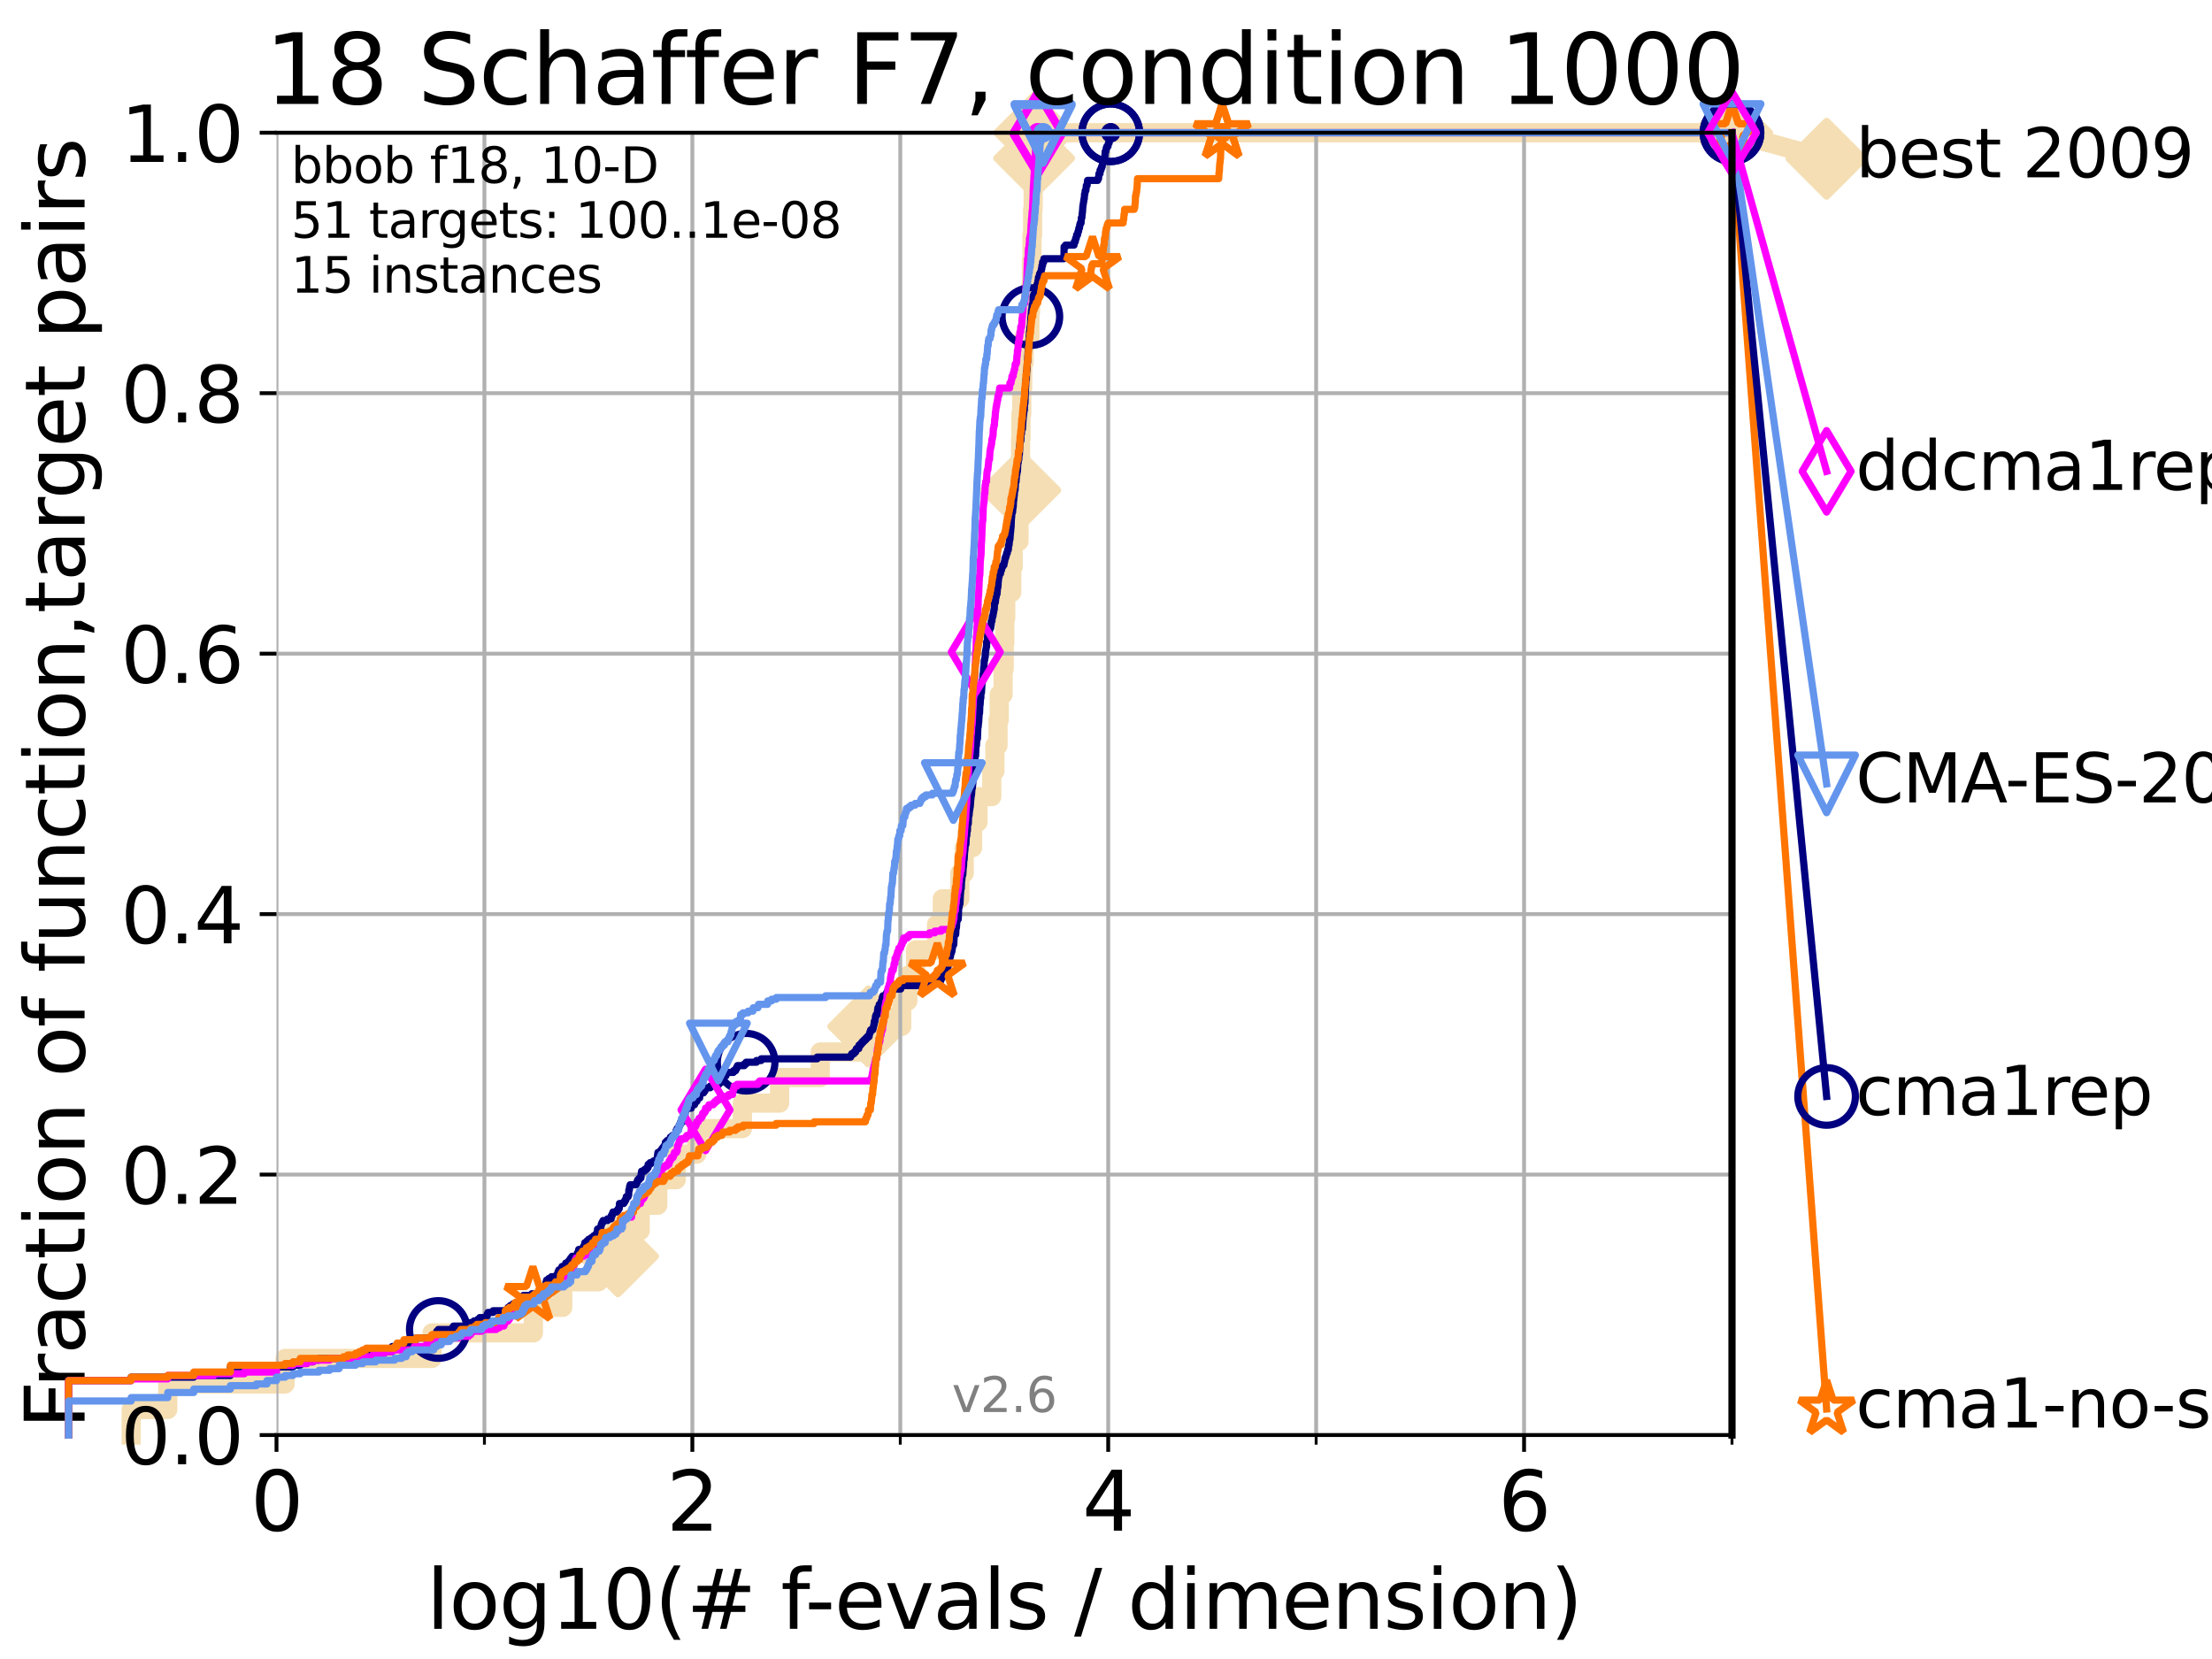<?xml version="1.0" encoding="utf-8" standalone="no"?>
<!DOCTYPE svg PUBLIC "-//W3C//DTD SVG 1.1//EN"
  "http://www.w3.org/Graphics/SVG/1.1/DTD/svg11.dtd">
<svg xmlns:xlink="http://www.w3.org/1999/xlink" width="460.8pt" height="345.6pt" viewBox="0 0 460.8 345.6" xmlns="http://www.w3.org/2000/svg" version="1.1">
 <defs>
  <style type="text/css">*{stroke-linejoin: round; stroke-linecap: butt}</style>
 </defs>
 <g id="figure_1">
  <g id="patch_1">
   <path d="M 0 345.6 
L 460.8 345.6 
L 460.8 0 
L 0 0 
z
" style="fill: #ffffff"/>
  </g>
  <g id="axes_1">
   <g id="patch_2">
    <path d="M 57.6 298.944 
L 360.806 298.944 
L 360.806 27.648 
L 57.6 27.648 
z
" style="fill: #ffffff"/>
   </g>
   <g id="line2d_1">
    <path d="M 27.324 298.944 
L 27.324 293.624 
L 34.951 293.624 
L 34.951 288.305 
L 59.393 288.305 
L 59.393 282.985 
L 90.008 282.985 
L 90.008 277.666 
L 111.117 277.666 
L 111.117 272.346 
L 117.227 272.346 
L 117.227 267.027 
L 124.642 267.027 
L 124.642 261.707 
L 128.744 261.707 
L 128.744 256.388 
L 133.357 256.388 
L 133.357 251.068 
L 137.031 251.068 
L 137.031 245.749 
L 140.861 245.749 
L 140.861 240.429 
L 145.148 240.429 
L 145.148 235.11 
L 154.661 235.11 
L 154.661 229.79 
L 162.399 229.79 
L 162.399 224.471 
L 170.883 224.471 
L 170.883 219.151 
L 180.868 219.151 
L 180.868 213.832 
L 187.84 213.832 
L 187.84 208.512 
L 189.127 208.512 
L 189.127 203.192 
L 190.736 203.192 
L 190.736 197.873 
L 195.101 197.873 
L 195.101 192.553 
L 196.302 192.553 
L 196.302 187.234 
L 199.952 187.234 
L 199.952 181.914 
L 200.858 181.914 
L 200.858 176.595 
L 202.613 176.595 
L 202.613 171.275 
L 203.733 171.275 
L 203.733 165.956 
L 206.6 165.956 
L 206.6 160.636 
L 207.251 160.636 
L 207.251 155.317 
L 207.904 155.317 
L 207.904 149.997 
L 208.153 149.997 
L 208.153 144.678 
L 208.957 144.678 
L 208.957 139.358 
L 209.196 139.358 
L 209.196 134.039 
L 209.317 134.039 
L 209.317 128.719 
L 209.51 128.719 
L 209.51 123.4 
L 210.768 123.4 
L 210.768 118.08 
L 211.068 118.08 
L 211.068 112.76 
L 212.276 112.76 
L 212.276 107.441 
L 212.402 107.441 
L 212.402 102.121 
L 212.539 102.121 
L 212.539 96.802 
L 212.605 96.802 
L 212.605 91.482 
L 212.682 91.482 
L 212.682 86.163 
L 212.853 86.163 
L 212.853 80.843 
L 213.045 80.843 
L 213.045 75.524 
L 213.348 75.524 
L 213.348 70.204 
L 214.548 70.204 
L 214.548 64.885 
L 214.693 64.885 
L 214.693 59.565 
L 214.856 59.565 
L 214.856 54.246 
L 214.984 54.246 
L 214.984 48.926 
L 215.12 48.926 
L 215.12 43.607 
L 215.226 43.607 
L 215.226 38.287 
L 215.329 38.287 
L 215.329 32.968 
L 215.43 32.968 
L 215.43 27.648 
L 360.806 27.648 
" style="fill: none; stroke: #f5deb3; stroke-width: 4; stroke-linecap: square"/>
   </g>
   <g id="line2d_2">
    <defs>
     <path id="me999206b1f" d="M -0 7.778 
L 7.778 0 
L 0 -7.778 
L -7.778 -0 
z
" style="stroke: #f5deb3; stroke-width: 1.5; stroke-linejoin: miter"/>
    </defs>
    <g>
     <use xlink:href="#me999206b1f" x="128.744" y="261.707" style="fill: #f5deb3; stroke: #f5deb3; stroke-width: 1.5; stroke-linejoin: miter"/>
     <use xlink:href="#me999206b1f" x="180.868" y="213.832" style="fill: #f5deb3; stroke: #f5deb3; stroke-width: 1.5; stroke-linejoin: miter"/>
     <use xlink:href="#me999206b1f" x="212.539" y="102.121" style="fill: #f5deb3; stroke: #f5deb3; stroke-width: 1.5; stroke-linejoin: miter"/>
     <use xlink:href="#me999206b1f" x="215.43" y="32.968" style="fill: #f5deb3; stroke: #f5deb3; stroke-width: 1.5; stroke-linejoin: miter"/>
     <use xlink:href="#me999206b1f" x="215.43" y="27.648" style="fill: #f5deb3; stroke: #f5deb3; stroke-width: 1.5; stroke-linejoin: miter"/>
     <use xlink:href="#me999206b1f" x="360.806" y="27.648" style="fill: #f5deb3; stroke: #f5deb3; stroke-width: 1.5; stroke-linejoin: miter"/>
    </g>
   </g>
   <g id="line2d_3">
    <path style="fill: none; stroke: #f5deb3; stroke-width: 4; stroke-linecap: square"/>
    <g/>
   </g>
   <g id="line2d_4">
    <path d="M 360.806 27.648 
L 380.515 33.074 
" style="fill: none; stroke: #f5deb3; stroke-width: 4; stroke-linecap: square"/>
    <g>
     <use xlink:href="#me999206b1f" x="360.806" y="27.648" style="fill: #f5deb3; stroke: #f5deb3; stroke-width: 1.5; stroke-linejoin: miter"/>
     <use xlink:href="#me999206b1f" x="380.515" y="33.074" style="fill: #f5deb3; stroke: #f5deb3; stroke-width: 1.5; stroke-linejoin: miter"/>
    </g>
   </g>
   <g id="matplotlib.axis_1">
    <g id="xtick_1">
     <g id="line2d_5">
      <path d="M 57.6 298.944 
L 57.6 27.648 
" clip-path="url(#pf299a14f26)" style="fill: none; stroke: #b0b0b0; stroke-width: 0.8; stroke-linecap: square"/>
     </g>
     <g id="line2d_6">
      <defs>
       <path id="m21c605abc9" d="M 0 0 
L 0 3.5 
" style="stroke: #000000; stroke-width: 0.8"/>
      </defs>
      <g>
       <use xlink:href="#m21c605abc9" x="57.6" y="298.944" style="stroke: #000000; stroke-width: 0.8"/>
      </g>
     </g>
     <g id="text_1">
      <!-- 0 -->
      <g transform="translate(52.192 318.861)scale(0.17 -0.17)">
       <defs>
        <path id="DejaVuSans-30" d="M 2034 4250 
Q 1547 4250 1301 3770 
Q 1056 3291 1056 2328 
Q 1056 1369 1301 889 
Q 1547 409 2034 409 
Q 2525 409 2770 889 
Q 3016 1369 3016 2328 
Q 3016 3291 2770 3770 
Q 2525 4250 2034 4250 
z
M 2034 4750 
Q 2819 4750 3233 4129 
Q 3647 3509 3647 2328 
Q 3647 1150 3233 529 
Q 2819 -91 2034 -91 
Q 1250 -91 836 529 
Q 422 1150 422 2328 
Q 422 3509 836 4129 
Q 1250 4750 2034 4750 
z
" transform="scale(0.016)"/>
       </defs>
       <use xlink:href="#DejaVuSans-30"/>
      </g>
     </g>
    </g>
    <g id="xtick_2">
     <g id="line2d_7">
      <path d="M 144.23 298.944 
L 144.23 27.648 
" clip-path="url(#pf299a14f26)" style="fill: none; stroke: #b0b0b0; stroke-width: 0.8; stroke-linecap: square"/>
     </g>
     <g id="line2d_8">
      <g>
       <use xlink:href="#m21c605abc9" x="144.23" y="298.944" style="stroke: #000000; stroke-width: 0.8"/>
      </g>
     </g>
     <g id="text_2">
      <!-- 2 -->
      <g transform="translate(138.822 318.861)scale(0.17 -0.17)">
       <defs>
        <path id="DejaVuSans-32" d="M 1228 531 
L 3431 531 
L 3431 0 
L 469 0 
L 469 531 
Q 828 903 1448 1529 
Q 2069 2156 2228 2338 
Q 2531 2678 2651 2914 
Q 2772 3150 2772 3378 
Q 2772 3750 2511 3984 
Q 2250 4219 1831 4219 
Q 1534 4219 1204 4116 
Q 875 4013 500 3803 
L 500 4441 
Q 881 4594 1212 4672 
Q 1544 4750 1819 4750 
Q 2544 4750 2975 4387 
Q 3406 4025 3406 3419 
Q 3406 3131 3298 2873 
Q 3191 2616 2906 2266 
Q 2828 2175 2409 1742 
Q 1991 1309 1228 531 
z
" transform="scale(0.016)"/>
       </defs>
       <use xlink:href="#DejaVuSans-32"/>
      </g>
     </g>
    </g>
    <g id="xtick_3">
     <g id="line2d_9">
      <path d="M 230.861 298.944 
L 230.861 27.648 
" clip-path="url(#pf299a14f26)" style="fill: none; stroke: #b0b0b0; stroke-width: 0.8; stroke-linecap: square"/>
     </g>
     <g id="line2d_10">
      <g>
       <use xlink:href="#m21c605abc9" x="230.861" y="298.944" style="stroke: #000000; stroke-width: 0.8"/>
      </g>
     </g>
     <g id="text_3">
      <!-- 4 -->
      <g transform="translate(225.453 318.861)scale(0.17 -0.17)">
       <defs>
        <path id="DejaVuSans-34" d="M 2419 4116 
L 825 1625 
L 2419 1625 
L 2419 4116 
z
M 2253 4666 
L 3047 4666 
L 3047 1625 
L 3713 1625 
L 3713 1100 
L 3047 1100 
L 3047 0 
L 2419 0 
L 2419 1100 
L 313 1100 
L 313 1709 
L 2253 4666 
z
" transform="scale(0.016)"/>
       </defs>
       <use xlink:href="#DejaVuSans-34"/>
      </g>
     </g>
    </g>
    <g id="xtick_4">
     <g id="line2d_11">
      <path d="M 317.491 298.944 
L 317.491 27.648 
" clip-path="url(#pf299a14f26)" style="fill: none; stroke: #b0b0b0; stroke-width: 0.8; stroke-linecap: square"/>
     </g>
     <g id="line2d_12">
      <g>
       <use xlink:href="#m21c605abc9" x="317.491" y="298.944" style="stroke: #000000; stroke-width: 0.8"/>
      </g>
     </g>
     <g id="text_4">
      <!-- 6 -->
      <g transform="translate(312.083 318.861)scale(0.17 -0.17)">
       <defs>
        <path id="DejaVuSans-36" d="M 2113 2584 
Q 1688 2584 1439 2293 
Q 1191 2003 1191 1497 
Q 1191 994 1439 701 
Q 1688 409 2113 409 
Q 2538 409 2786 701 
Q 3034 994 3034 1497 
Q 3034 2003 2786 2293 
Q 2538 2584 2113 2584 
z
M 3366 4563 
L 3366 3988 
Q 3128 4100 2886 4159 
Q 2644 4219 2406 4219 
Q 1781 4219 1451 3797 
Q 1122 3375 1075 2522 
Q 1259 2794 1537 2939 
Q 1816 3084 2150 3084 
Q 2853 3084 3261 2657 
Q 3669 2231 3669 1497 
Q 3669 778 3244 343 
Q 2819 -91 2113 -91 
Q 1303 -91 875 529 
Q 447 1150 447 2328 
Q 447 3434 972 4092 
Q 1497 4750 2381 4750 
Q 2619 4750 2861 4703 
Q 3103 4656 3366 4563 
z
" transform="scale(0.016)"/>
       </defs>
       <use xlink:href="#DejaVuSans-36"/>
      </g>
     </g>
    </g>
    <g id="xtick_5">
     <g id="line2d_13">
      <path d="M 100.915 298.944 
L 100.915 27.648 
" clip-path="url(#pf299a14f26)" style="fill: none; stroke: #b0b0b0; stroke-width: 0.8; stroke-linecap: square"/>
     </g>
     <g id="line2d_14">
      <defs>
       <path id="mfdd528461b" d="M 0 0 
L 0 2 
" style="stroke: #000000; stroke-width: 0.6"/>
      </defs>
      <g>
       <use xlink:href="#mfdd528461b" x="100.915" y="298.944" style="stroke: #000000; stroke-width: 0.6"/>
      </g>
     </g>
    </g>
    <g id="xtick_6">
     <g id="line2d_15">
      <path d="M 187.546 298.944 
L 187.546 27.648 
" clip-path="url(#pf299a14f26)" style="fill: none; stroke: #b0b0b0; stroke-width: 0.8; stroke-linecap: square"/>
     </g>
     <g id="line2d_16">
      <g>
       <use xlink:href="#mfdd528461b" x="187.546" y="298.944" style="stroke: #000000; stroke-width: 0.6"/>
      </g>
     </g>
    </g>
    <g id="xtick_7">
     <g id="line2d_17">
      <path d="M 274.176 298.944 
L 274.176 27.648 
" clip-path="url(#pf299a14f26)" style="fill: none; stroke: #b0b0b0; stroke-width: 0.8; stroke-linecap: square"/>
     </g>
     <g id="line2d_18">
      <g>
       <use xlink:href="#mfdd528461b" x="274.176" y="298.944" style="stroke: #000000; stroke-width: 0.6"/>
      </g>
     </g>
    </g>
    <g id="xtick_8">
     <g id="line2d_19">
      <path d="M 360.806 298.944 
L 360.806 27.648 
" clip-path="url(#pf299a14f26)" style="fill: none; stroke: #b0b0b0; stroke-width: 0.8; stroke-linecap: square"/>
     </g>
     <g id="line2d_20">
      <g>
       <use xlink:href="#mfdd528461b" x="360.806" y="298.944" style="stroke: #000000; stroke-width: 0.6"/>
      </g>
     </g>
    </g>
    <g id="text_5">
     <!-- log10(# f-evals / dimension) -->
     <g transform="translate(88.823 339.314)scale(0.17 -0.17)">
      <defs>
       <path id="DejaVuSans-6c" d="M 603 4863 
L 1178 4863 
L 1178 0 
L 603 0 
L 603 4863 
z
" transform="scale(0.016)"/>
       <path id="DejaVuSans-6f" d="M 1959 3097 
Q 1497 3097 1228 2736 
Q 959 2375 959 1747 
Q 959 1119 1226 758 
Q 1494 397 1959 397 
Q 2419 397 2687 759 
Q 2956 1122 2956 1747 
Q 2956 2369 2687 2733 
Q 2419 3097 1959 3097 
z
M 1959 3584 
Q 2709 3584 3137 3096 
Q 3566 2609 3566 1747 
Q 3566 888 3137 398 
Q 2709 -91 1959 -91 
Q 1206 -91 779 398 
Q 353 888 353 1747 
Q 353 2609 779 3096 
Q 1206 3584 1959 3584 
z
" transform="scale(0.016)"/>
       <path id="DejaVuSans-67" d="M 2906 1791 
Q 2906 2416 2648 2759 
Q 2391 3103 1925 3103 
Q 1463 3103 1205 2759 
Q 947 2416 947 1791 
Q 947 1169 1205 825 
Q 1463 481 1925 481 
Q 2391 481 2648 825 
Q 2906 1169 2906 1791 
z
M 3481 434 
Q 3481 -459 3084 -895 
Q 2688 -1331 1869 -1331 
Q 1566 -1331 1297 -1286 
Q 1028 -1241 775 -1147 
L 775 -588 
Q 1028 -725 1275 -790 
Q 1522 -856 1778 -856 
Q 2344 -856 2625 -561 
Q 2906 -266 2906 331 
L 2906 616 
Q 2728 306 2450 153 
Q 2172 0 1784 0 
Q 1141 0 747 490 
Q 353 981 353 1791 
Q 353 2603 747 3093 
Q 1141 3584 1784 3584 
Q 2172 3584 2450 3431 
Q 2728 3278 2906 2969 
L 2906 3500 
L 3481 3500 
L 3481 434 
z
" transform="scale(0.016)"/>
       <path id="DejaVuSans-31" d="M 794 531 
L 1825 531 
L 1825 4091 
L 703 3866 
L 703 4441 
L 1819 4666 
L 2450 4666 
L 2450 531 
L 3481 531 
L 3481 0 
L 794 0 
L 794 531 
z
" transform="scale(0.016)"/>
       <path id="DejaVuSans-28" d="M 1984 4856 
Q 1566 4138 1362 3434 
Q 1159 2731 1159 2009 
Q 1159 1288 1364 580 
Q 1569 -128 1984 -844 
L 1484 -844 
Q 1016 -109 783 600 
Q 550 1309 550 2009 
Q 550 2706 781 3412 
Q 1013 4119 1484 4856 
L 1984 4856 
z
" transform="scale(0.016)"/>
       <path id="DejaVuSans-23" d="M 3272 2816 
L 2363 2816 
L 2100 1772 
L 3016 1772 
L 3272 2816 
z
M 2803 4594 
L 2478 3297 
L 3391 3297 
L 3719 4594 
L 4219 4594 
L 3897 3297 
L 4872 3297 
L 4872 2816 
L 3775 2816 
L 3519 1772 
L 4513 1772 
L 4513 1294 
L 3397 1294 
L 3072 0 
L 2572 0 
L 2894 1294 
L 1978 1294 
L 1656 0 
L 1153 0 
L 1478 1294 
L 494 1294 
L 494 1772 
L 1594 1772 
L 1856 2816 
L 850 2816 
L 850 3297 
L 1978 3297 
L 2297 4594 
L 2803 4594 
z
" transform="scale(0.016)"/>
       <path id="DejaVuSans-20" transform="scale(0.016)"/>
       <path id="DejaVuSans-66" d="M 2375 4863 
L 2375 4384 
L 1825 4384 
Q 1516 4384 1395 4259 
Q 1275 4134 1275 3809 
L 1275 3500 
L 2222 3500 
L 2222 3053 
L 1275 3053 
L 1275 0 
L 697 0 
L 697 3053 
L 147 3053 
L 147 3500 
L 697 3500 
L 697 3744 
Q 697 4328 969 4595 
Q 1241 4863 1831 4863 
L 2375 4863 
z
" transform="scale(0.016)"/>
       <path id="DejaVuSans-2d" d="M 313 2009 
L 1997 2009 
L 1997 1497 
L 313 1497 
L 313 2009 
z
" transform="scale(0.016)"/>
       <path id="DejaVuSans-65" d="M 3597 1894 
L 3597 1613 
L 953 1613 
Q 991 1019 1311 708 
Q 1631 397 2203 397 
Q 2534 397 2845 478 
Q 3156 559 3463 722 
L 3463 178 
Q 3153 47 2828 -22 
Q 2503 -91 2169 -91 
Q 1331 -91 842 396 
Q 353 884 353 1716 
Q 353 2575 817 3079 
Q 1281 3584 2069 3584 
Q 2775 3584 3186 3129 
Q 3597 2675 3597 1894 
z
M 3022 2063 
Q 3016 2534 2758 2815 
Q 2500 3097 2075 3097 
Q 1594 3097 1305 2825 
Q 1016 2553 972 2059 
L 3022 2063 
z
" transform="scale(0.016)"/>
       <path id="DejaVuSans-76" d="M 191 3500 
L 800 3500 
L 1894 563 
L 2988 3500 
L 3597 3500 
L 2284 0 
L 1503 0 
L 191 3500 
z
" transform="scale(0.016)"/>
       <path id="DejaVuSans-61" d="M 2194 1759 
Q 1497 1759 1228 1600 
Q 959 1441 959 1056 
Q 959 750 1161 570 
Q 1363 391 1709 391 
Q 2188 391 2477 730 
Q 2766 1069 2766 1631 
L 2766 1759 
L 2194 1759 
z
M 3341 1997 
L 3341 0 
L 2766 0 
L 2766 531 
Q 2569 213 2275 61 
Q 1981 -91 1556 -91 
Q 1019 -91 701 211 
Q 384 513 384 1019 
Q 384 1609 779 1909 
Q 1175 2209 1959 2209 
L 2766 2209 
L 2766 2266 
Q 2766 2663 2505 2880 
Q 2244 3097 1772 3097 
Q 1472 3097 1187 3025 
Q 903 2953 641 2809 
L 641 3341 
Q 956 3463 1253 3523 
Q 1550 3584 1831 3584 
Q 2591 3584 2966 3190 
Q 3341 2797 3341 1997 
z
" transform="scale(0.016)"/>
       <path id="DejaVuSans-73" d="M 2834 3397 
L 2834 2853 
Q 2591 2978 2328 3040 
Q 2066 3103 1784 3103 
Q 1356 3103 1142 2972 
Q 928 2841 928 2578 
Q 928 2378 1081 2264 
Q 1234 2150 1697 2047 
L 1894 2003 
Q 2506 1872 2764 1633 
Q 3022 1394 3022 966 
Q 3022 478 2636 193 
Q 2250 -91 1575 -91 
Q 1294 -91 989 -36 
Q 684 19 347 128 
L 347 722 
Q 666 556 975 473 
Q 1284 391 1588 391 
Q 1994 391 2212 530 
Q 2431 669 2431 922 
Q 2431 1156 2273 1281 
Q 2116 1406 1581 1522 
L 1381 1569 
Q 847 1681 609 1914 
Q 372 2147 372 2553 
Q 372 3047 722 3315 
Q 1072 3584 1716 3584 
Q 2034 3584 2315 3537 
Q 2597 3491 2834 3397 
z
" transform="scale(0.016)"/>
       <path id="DejaVuSans-2f" d="M 1625 4666 
L 2156 4666 
L 531 -594 
L 0 -594 
L 1625 4666 
z
" transform="scale(0.016)"/>
       <path id="DejaVuSans-64" d="M 2906 2969 
L 2906 4863 
L 3481 4863 
L 3481 0 
L 2906 0 
L 2906 525 
Q 2725 213 2448 61 
Q 2172 -91 1784 -91 
Q 1150 -91 751 415 
Q 353 922 353 1747 
Q 353 2572 751 3078 
Q 1150 3584 1784 3584 
Q 2172 3584 2448 3432 
Q 2725 3281 2906 2969 
z
M 947 1747 
Q 947 1113 1208 752 
Q 1469 391 1925 391 
Q 2381 391 2643 752 
Q 2906 1113 2906 1747 
Q 2906 2381 2643 2742 
Q 2381 3103 1925 3103 
Q 1469 3103 1208 2742 
Q 947 2381 947 1747 
z
" transform="scale(0.016)"/>
       <path id="DejaVuSans-69" d="M 603 3500 
L 1178 3500 
L 1178 0 
L 603 0 
L 603 3500 
z
M 603 4863 
L 1178 4863 
L 1178 4134 
L 603 4134 
L 603 4863 
z
" transform="scale(0.016)"/>
       <path id="DejaVuSans-6d" d="M 3328 2828 
Q 3544 3216 3844 3400 
Q 4144 3584 4550 3584 
Q 5097 3584 5394 3201 
Q 5691 2819 5691 2113 
L 5691 0 
L 5113 0 
L 5113 2094 
Q 5113 2597 4934 2840 
Q 4756 3084 4391 3084 
Q 3944 3084 3684 2787 
Q 3425 2491 3425 1978 
L 3425 0 
L 2847 0 
L 2847 2094 
Q 2847 2600 2669 2842 
Q 2491 3084 2119 3084 
Q 1678 3084 1418 2786 
Q 1159 2488 1159 1978 
L 1159 0 
L 581 0 
L 581 3500 
L 1159 3500 
L 1159 2956 
Q 1356 3278 1631 3431 
Q 1906 3584 2284 3584 
Q 2666 3584 2933 3390 
Q 3200 3197 3328 2828 
z
" transform="scale(0.016)"/>
       <path id="DejaVuSans-6e" d="M 3513 2113 
L 3513 0 
L 2938 0 
L 2938 2094 
Q 2938 2591 2744 2837 
Q 2550 3084 2163 3084 
Q 1697 3084 1428 2787 
Q 1159 2491 1159 1978 
L 1159 0 
L 581 0 
L 581 3500 
L 1159 3500 
L 1159 2956 
Q 1366 3272 1645 3428 
Q 1925 3584 2291 3584 
Q 2894 3584 3203 3211 
Q 3513 2838 3513 2113 
z
" transform="scale(0.016)"/>
       <path id="DejaVuSans-29" d="M 513 4856 
L 1013 4856 
Q 1481 4119 1714 3412 
Q 1947 2706 1947 2009 
Q 1947 1309 1714 600 
Q 1481 -109 1013 -844 
L 513 -844 
Q 928 -128 1133 580 
Q 1338 1288 1338 2009 
Q 1338 2731 1133 3434 
Q 928 4138 513 4856 
z
" transform="scale(0.016)"/>
      </defs>
      <use xlink:href="#DejaVuSans-6c"/>
      <use xlink:href="#DejaVuSans-6f" x="27.783"/>
      <use xlink:href="#DejaVuSans-67" x="88.965"/>
      <use xlink:href="#DejaVuSans-31" x="152.441"/>
      <use xlink:href="#DejaVuSans-30" x="216.064"/>
      <use xlink:href="#DejaVuSans-28" x="279.688"/>
      <use xlink:href="#DejaVuSans-23" x="318.701"/>
      <use xlink:href="#DejaVuSans-20" x="402.49"/>
      <use xlink:href="#DejaVuSans-66" x="434.277"/>
      <use xlink:href="#DejaVuSans-2d" x="463.982"/>
      <use xlink:href="#DejaVuSans-65" x="500.066"/>
      <use xlink:href="#DejaVuSans-76" x="561.59"/>
      <use xlink:href="#DejaVuSans-61" x="620.77"/>
      <use xlink:href="#DejaVuSans-6c" x="682.049"/>
      <use xlink:href="#DejaVuSans-73" x="709.832"/>
      <use xlink:href="#DejaVuSans-20" x="761.932"/>
      <use xlink:href="#DejaVuSans-2f" x="793.719"/>
      <use xlink:href="#DejaVuSans-20" x="827.41"/>
      <use xlink:href="#DejaVuSans-64" x="859.197"/>
      <use xlink:href="#DejaVuSans-69" x="922.674"/>
      <use xlink:href="#DejaVuSans-6d" x="950.457"/>
      <use xlink:href="#DejaVuSans-65" x="1047.869"/>
      <use xlink:href="#DejaVuSans-6e" x="1109.393"/>
      <use xlink:href="#DejaVuSans-73" x="1172.771"/>
      <use xlink:href="#DejaVuSans-69" x="1224.871"/>
      <use xlink:href="#DejaVuSans-6f" x="1252.654"/>
      <use xlink:href="#DejaVuSans-6e" x="1313.836"/>
      <use xlink:href="#DejaVuSans-29" x="1377.215"/>
     </g>
    </g>
   </g>
   <g id="matplotlib.axis_2">
    <g id="ytick_1">
     <g id="line2d_21">
      <path d="M 57.6 298.944 
L 360.806 298.944 
" clip-path="url(#pf299a14f26)" style="fill: none; stroke: #b0b0b0; stroke-width: 0.8; stroke-linecap: square"/>
     </g>
     <g id="line2d_22">
      <defs>
       <path id="m2e246f5f4d" d="M 0 0 
L -3.5 0 
" style="stroke: #000000; stroke-width: 0.8"/>
      </defs>
      <g>
       <use xlink:href="#m2e246f5f4d" x="57.6" y="298.944" style="stroke: #000000; stroke-width: 0.8"/>
      </g>
     </g>
     <g id="text_6">
      <!-- 0.0 -->
      <g transform="translate(25.155 305.023)scale(0.16 -0.16)">
       <defs>
        <path id="DejaVuSans-2e" d="M 684 794 
L 1344 794 
L 1344 0 
L 684 0 
L 684 794 
z
" transform="scale(0.016)"/>
       </defs>
       <use xlink:href="#DejaVuSans-30"/>
       <use xlink:href="#DejaVuSans-2e" x="63.623"/>
       <use xlink:href="#DejaVuSans-30" x="95.41"/>
      </g>
     </g>
    </g>
    <g id="ytick_2">
     <g id="line2d_23">
      <path d="M 57.6 244.685 
L 360.806 244.685 
" clip-path="url(#pf299a14f26)" style="fill: none; stroke: #b0b0b0; stroke-width: 0.8; stroke-linecap: square"/>
     </g>
     <g id="line2d_24">
      <g>
       <use xlink:href="#m2e246f5f4d" x="57.6" y="244.685" style="stroke: #000000; stroke-width: 0.8"/>
      </g>
     </g>
     <g id="text_7">
      <!-- 0.2 -->
      <g transform="translate(25.155 250.764)scale(0.16 -0.16)">
       <use xlink:href="#DejaVuSans-30"/>
       <use xlink:href="#DejaVuSans-2e" x="63.623"/>
       <use xlink:href="#DejaVuSans-32" x="95.41"/>
      </g>
     </g>
    </g>
    <g id="ytick_3">
     <g id="line2d_25">
      <path d="M 57.6 190.426 
L 360.806 190.426 
" clip-path="url(#pf299a14f26)" style="fill: none; stroke: #b0b0b0; stroke-width: 0.8; stroke-linecap: square"/>
     </g>
     <g id="line2d_26">
      <g>
       <use xlink:href="#m2e246f5f4d" x="57.6" y="190.426" style="stroke: #000000; stroke-width: 0.8"/>
      </g>
     </g>
     <g id="text_8">
      <!-- 0.4 -->
      <g transform="translate(25.155 196.504)scale(0.16 -0.16)">
       <use xlink:href="#DejaVuSans-30"/>
       <use xlink:href="#DejaVuSans-2e" x="63.623"/>
       <use xlink:href="#DejaVuSans-34" x="95.41"/>
      </g>
     </g>
    </g>
    <g id="ytick_4">
     <g id="line2d_27">
      <path d="M 57.6 136.166 
L 360.806 136.166 
" clip-path="url(#pf299a14f26)" style="fill: none; stroke: #b0b0b0; stroke-width: 0.8; stroke-linecap: square"/>
     </g>
     <g id="line2d_28">
      <g>
       <use xlink:href="#m2e246f5f4d" x="57.6" y="136.166" style="stroke: #000000; stroke-width: 0.8"/>
      </g>
     </g>
     <g id="text_9">
      <!-- 0.6 -->
      <g transform="translate(25.155 142.245)scale(0.16 -0.16)">
       <use xlink:href="#DejaVuSans-30"/>
       <use xlink:href="#DejaVuSans-2e" x="63.623"/>
       <use xlink:href="#DejaVuSans-36" x="95.41"/>
      </g>
     </g>
    </g>
    <g id="ytick_5">
     <g id="line2d_29">
      <path d="M 57.6 81.907 
L 360.806 81.907 
" clip-path="url(#pf299a14f26)" style="fill: none; stroke: #b0b0b0; stroke-width: 0.8; stroke-linecap: square"/>
     </g>
     <g id="line2d_30">
      <g>
       <use xlink:href="#m2e246f5f4d" x="57.6" y="81.907" style="stroke: #000000; stroke-width: 0.8"/>
      </g>
     </g>
     <g id="text_10">
      <!-- 0.8 -->
      <g transform="translate(25.155 87.986)scale(0.16 -0.16)">
       <defs>
        <path id="DejaVuSans-38" d="M 2034 2216 
Q 1584 2216 1326 1975 
Q 1069 1734 1069 1313 
Q 1069 891 1326 650 
Q 1584 409 2034 409 
Q 2484 409 2743 651 
Q 3003 894 3003 1313 
Q 3003 1734 2745 1975 
Q 2488 2216 2034 2216 
z
M 1403 2484 
Q 997 2584 770 2862 
Q 544 3141 544 3541 
Q 544 4100 942 4425 
Q 1341 4750 2034 4750 
Q 2731 4750 3128 4425 
Q 3525 4100 3525 3541 
Q 3525 3141 3298 2862 
Q 3072 2584 2669 2484 
Q 3125 2378 3379 2068 
Q 3634 1759 3634 1313 
Q 3634 634 3220 271 
Q 2806 -91 2034 -91 
Q 1263 -91 848 271 
Q 434 634 434 1313 
Q 434 1759 690 2068 
Q 947 2378 1403 2484 
z
M 1172 3481 
Q 1172 3119 1398 2916 
Q 1625 2713 2034 2713 
Q 2441 2713 2670 2916 
Q 2900 3119 2900 3481 
Q 2900 3844 2670 4047 
Q 2441 4250 2034 4250 
Q 1625 4250 1398 4047 
Q 1172 3844 1172 3481 
z
" transform="scale(0.016)"/>
       </defs>
       <use xlink:href="#DejaVuSans-30"/>
       <use xlink:href="#DejaVuSans-2e" x="63.623"/>
       <use xlink:href="#DejaVuSans-38" x="95.41"/>
      </g>
     </g>
    </g>
    <g id="ytick_6">
     <g id="line2d_31">
      <path d="M 57.6 27.648 
L 360.806 27.648 
" clip-path="url(#pf299a14f26)" style="fill: none; stroke: #b0b0b0; stroke-width: 0.8; stroke-linecap: square"/>
     </g>
     <g id="line2d_32">
      <g>
       <use xlink:href="#m2e246f5f4d" x="57.6" y="27.648" style="stroke: #000000; stroke-width: 0.8"/>
      </g>
     </g>
     <g id="text_11">
      <!-- 1.0 -->
      <g transform="translate(25.155 33.727)scale(0.16 -0.16)">
       <use xlink:href="#DejaVuSans-31"/>
       <use xlink:href="#DejaVuSans-2e" x="63.623"/>
       <use xlink:href="#DejaVuSans-30" x="95.41"/>
      </g>
     </g>
    </g>
    <g id="text_12">
     <!-- Fraction of function,target pairs -->
     <g transform="translate(17.62 297.681)rotate(-90)scale(0.17 -0.17)">
      <defs>
       <path id="DejaVuSans-46" d="M 628 4666 
L 3309 4666 
L 3309 4134 
L 1259 4134 
L 1259 2759 
L 3109 2759 
L 3109 2228 
L 1259 2228 
L 1259 0 
L 628 0 
L 628 4666 
z
" transform="scale(0.016)"/>
       <path id="DejaVuSans-72" d="M 2631 2963 
Q 2534 3019 2420 3045 
Q 2306 3072 2169 3072 
Q 1681 3072 1420 2755 
Q 1159 2438 1159 1844 
L 1159 0 
L 581 0 
L 581 3500 
L 1159 3500 
L 1159 2956 
Q 1341 3275 1631 3429 
Q 1922 3584 2338 3584 
Q 2397 3584 2469 3576 
Q 2541 3569 2628 3553 
L 2631 2963 
z
" transform="scale(0.016)"/>
       <path id="DejaVuSans-63" d="M 3122 3366 
L 3122 2828 
Q 2878 2963 2633 3030 
Q 2388 3097 2138 3097 
Q 1578 3097 1268 2742 
Q 959 2388 959 1747 
Q 959 1106 1268 751 
Q 1578 397 2138 397 
Q 2388 397 2633 464 
Q 2878 531 3122 666 
L 3122 134 
Q 2881 22 2623 -34 
Q 2366 -91 2075 -91 
Q 1284 -91 818 406 
Q 353 903 353 1747 
Q 353 2603 823 3093 
Q 1294 3584 2113 3584 
Q 2378 3584 2631 3529 
Q 2884 3475 3122 3366 
z
" transform="scale(0.016)"/>
       <path id="DejaVuSans-74" d="M 1172 4494 
L 1172 3500 
L 2356 3500 
L 2356 3053 
L 1172 3053 
L 1172 1153 
Q 1172 725 1289 603 
Q 1406 481 1766 481 
L 2356 481 
L 2356 0 
L 1766 0 
Q 1100 0 847 248 
Q 594 497 594 1153 
L 594 3053 
L 172 3053 
L 172 3500 
L 594 3500 
L 594 4494 
L 1172 4494 
z
" transform="scale(0.016)"/>
       <path id="DejaVuSans-75" d="M 544 1381 
L 544 3500 
L 1119 3500 
L 1119 1403 
Q 1119 906 1312 657 
Q 1506 409 1894 409 
Q 2359 409 2629 706 
Q 2900 1003 2900 1516 
L 2900 3500 
L 3475 3500 
L 3475 0 
L 2900 0 
L 2900 538 
Q 2691 219 2414 64 
Q 2138 -91 1772 -91 
Q 1169 -91 856 284 
Q 544 659 544 1381 
z
M 1991 3584 
L 1991 3584 
z
" transform="scale(0.016)"/>
       <path id="DejaVuSans-2c" d="M 750 794 
L 1409 794 
L 1409 256 
L 897 -744 
L 494 -744 
L 750 256 
L 750 794 
z
" transform="scale(0.016)"/>
       <path id="DejaVuSans-70" d="M 1159 525 
L 1159 -1331 
L 581 -1331 
L 581 3500 
L 1159 3500 
L 1159 2969 
Q 1341 3281 1617 3432 
Q 1894 3584 2278 3584 
Q 2916 3584 3314 3078 
Q 3713 2572 3713 1747 
Q 3713 922 3314 415 
Q 2916 -91 2278 -91 
Q 1894 -91 1617 61 
Q 1341 213 1159 525 
z
M 3116 1747 
Q 3116 2381 2855 2742 
Q 2594 3103 2138 3103 
Q 1681 3103 1420 2742 
Q 1159 2381 1159 1747 
Q 1159 1113 1420 752 
Q 1681 391 2138 391 
Q 2594 391 2855 752 
Q 3116 1113 3116 1747 
z
" transform="scale(0.016)"/>
      </defs>
      <use xlink:href="#DejaVuSans-46"/>
      <use xlink:href="#DejaVuSans-72" x="50.27"/>
      <use xlink:href="#DejaVuSans-61" x="91.383"/>
      <use xlink:href="#DejaVuSans-63" x="152.662"/>
      <use xlink:href="#DejaVuSans-74" x="207.643"/>
      <use xlink:href="#DejaVuSans-69" x="246.852"/>
      <use xlink:href="#DejaVuSans-6f" x="274.635"/>
      <use xlink:href="#DejaVuSans-6e" x="335.816"/>
      <use xlink:href="#DejaVuSans-20" x="399.195"/>
      <use xlink:href="#DejaVuSans-6f" x="430.982"/>
      <use xlink:href="#DejaVuSans-66" x="492.164"/>
      <use xlink:href="#DejaVuSans-20" x="527.369"/>
      <use xlink:href="#DejaVuSans-66" x="559.156"/>
      <use xlink:href="#DejaVuSans-75" x="594.361"/>
      <use xlink:href="#DejaVuSans-6e" x="657.74"/>
      <use xlink:href="#DejaVuSans-63" x="721.119"/>
      <use xlink:href="#DejaVuSans-74" x="776.1"/>
      <use xlink:href="#DejaVuSans-69" x="815.309"/>
      <use xlink:href="#DejaVuSans-6f" x="843.092"/>
      <use xlink:href="#DejaVuSans-6e" x="904.273"/>
      <use xlink:href="#DejaVuSans-2c" x="967.652"/>
      <use xlink:href="#DejaVuSans-74" x="999.439"/>
      <use xlink:href="#DejaVuSans-61" x="1038.648"/>
      <use xlink:href="#DejaVuSans-72" x="1099.928"/>
      <use xlink:href="#DejaVuSans-67" x="1139.291"/>
      <use xlink:href="#DejaVuSans-65" x="1202.768"/>
      <use xlink:href="#DejaVuSans-74" x="1264.291"/>
      <use xlink:href="#DejaVuSans-20" x="1303.5"/>
      <use xlink:href="#DejaVuSans-70" x="1335.287"/>
      <use xlink:href="#DejaVuSans-61" x="1398.764"/>
      <use xlink:href="#DejaVuSans-69" x="1460.043"/>
      <use xlink:href="#DejaVuSans-72" x="1487.826"/>
      <use xlink:href="#DejaVuSans-73" x="1528.939"/>
     </g>
    </g>
   </g>
   <g id="line2d_33">
    <defs>
     <path id="m2fdb2333da" d="M 0 1.5 
C 0.398 1.5 0.779 1.342 1.061 1.061 
C 1.342 0.779 1.5 0.398 1.5 0 
C 1.5 -0.398 1.342 -0.779 1.061 -1.061 
C 0.779 -1.342 0.398 -1.5 0 -1.5 
C -0.398 -1.5 -0.779 -1.342 -1.061 -1.061 
C -1.342 -0.779 -1.5 -0.398 -1.5 0 
C -1.5 0.398 -1.342 0.779 -1.061 1.061 
C -0.779 1.342 -0.398 1.5 0 1.5 
z
" style="stroke: #f5deb3"/>
    </defs>
    <g>
     <use xlink:href="#m2fdb2333da" x="215.43" y="27.648" style="fill: #f5deb3; stroke: #f5deb3"/>
     <use xlink:href="#m2fdb2333da" x="215.43" y="27.648" style="fill: #f5deb3; stroke: #f5deb3"/>
    </g>
   </g>
   <g id="line2d_34">
    <defs>
     <path id="m6c4cff8f11" d="M 0 1.5 
C 0.398 1.5 0.779 1.342 1.061 1.061 
C 1.342 0.779 1.5 0.398 1.5 0 
C 1.5 -0.398 1.342 -0.779 1.061 -1.061 
C 0.779 -1.342 0.398 -1.5 0 -1.5 
C -0.398 -1.5 -0.779 -1.342 -1.061 -1.061 
C -1.342 -0.779 -1.5 -0.398 -1.5 0 
C -1.5 0.398 -1.342 0.779 -1.061 1.061 
C -0.779 1.342 -0.398 1.5 0 1.5 
z
" style="stroke: #000080"/>
    </defs>
    <g>
     <use xlink:href="#m6c4cff8f11" x="231.385" y="27.648" style="fill: #000080; stroke: #000080"/>
     <use xlink:href="#m6c4cff8f11" x="231.385" y="27.648" style="fill: #000080; stroke: #000080"/>
    </g>
   </g>
   <g id="line2d_35">
    <path d="M 14.285 298.944 
L 14.285 287.596 
L 27.324 287.596 
L 27.324 286.886 
L 40.363 286.886 
L 40.363 286.532 
L 47.991 286.532 
L 47.991 284.759 
L 61.03 284.759 
L 61.03 284.404 
L 62.535 284.404 
L 62.535 284.049 
L 63.93 284.049 
L 63.93 283.695 
L 65.227 283.695 
L 65.227 283.34 
L 66.441 283.34 
L 66.441 282.985 
L 73.268 282.985 
L 73.268 282.631 
L 76.969 282.631 
L 76.969 282.276 
L 79.481 282.276 
L 79.481 281.922 
L 80.06 281.922 
L 80.06 281.567 
L 81.696 281.567 
L 81.696 280.503 
L 84.143 280.503 
L 84.143 280.148 
L 85.471 280.148 
L 85.471 279.439 
L 86.307 279.439 
L 86.307 279.084 
L 86.712 279.084 
L 86.712 278.73 
L 90.341 278.73 
L 90.341 278.375 
L 90.668 278.375 
L 90.668 278.021 
L 90.99 278.021 
L 90.99 277.311 
L 91.306 277.311 
L 91.306 276.957 
L 94.206 276.957 
L 94.206 276.602 
L 94.472 276.602 
L 94.472 276.247 
L 97.41 276.247 
L 97.41 275.893 
L 97.858 275.893 
L 97.858 275.538 
L 98.723 275.538 
L 98.723 275.183 
L 99.55 275.183 
L 99.55 274.829 
L 99.95 274.829 
L 99.95 274.474 
L 101.471 274.474 
L 101.471 273.765 
L 101.653 273.765 
L 101.653 273.41 
L 102.708 273.41 
L 102.708 273.056 
L 105.559 273.056 
L 105.559 272.701 
L 105.851 272.701 
L 105.851 272.346 
L 106.28 272.346 
L 106.28 271.992 
L 106.837 271.992 
L 106.837 271.637 
L 108.29 271.637 
L 108.29 271.282 
L 108.792 271.282 
L 108.792 270.573 
L 108.915 270.573 
L 108.915 270.219 
L 109.038 270.219 
L 109.038 269.864 
L 110.786 269.864 
L 110.786 269.509 
L 112.386 269.509 
L 112.488 268.8 
L 112.79 268.8 
L 112.79 268.445 
L 113.186 268.445 
L 113.186 268.091 
L 113.67 268.091 
L 113.765 267.027 
L 113.86 267.027 
L 113.86 266.672 
L 114.327 266.672 
L 114.327 266.318 
L 114.872 266.318 
L 114.872 265.963 
L 115.918 265.963 
L 115.918 265.608 
L 116.17 265.608 
L 116.253 264.899 
L 116.419 264.899 
L 116.419 264.544 
L 116.988 264.544 
L 117.068 263.835 
L 117.772 263.835 
L 117.849 263.126 
L 118.376 263.126 
L 118.376 262.771 
L 118.672 262.771 
L 118.672 262.417 
L 118.89 262.417 
L 118.89 262.062 
L 119.177 262.062 
L 119.177 261.707 
L 120.149 261.707 
L 120.149 261.353 
L 120.284 261.353 
L 120.284 260.998 
L 120.551 260.998 
L 120.551 260.289 
L 121.393 260.289 
L 121.393 259.934 
L 121.582 259.934 
L 121.582 259.579 
L 121.769 259.579 
L 121.831 258.87 
L 122.259 258.87 
L 122.259 258.516 
L 122.619 258.516 
L 122.619 258.161 
L 123.203 258.161 
L 123.203 257.806 
L 123.658 257.806 
L 123.658 257.452 
L 124.102 257.452 
L 124.102 257.097 
L 124.374 257.097 
L 124.482 256.033 
L 125.012 256.033 
L 125.012 255.678 
L 125.168 255.678 
L 125.271 254.969 
L 125.425 254.969 
L 125.425 254.615 
L 125.628 254.615 
L 125.628 254.26 
L 126.565 254.26 
L 126.565 253.905 
L 127.32 253.905 
L 127.366 253.196 
L 127.55 253.196 
L 127.55 252.841 
L 127.686 252.841 
L 127.686 252.487 
L 128.528 252.487 
L 128.528 252.132 
L 128.786 252.132 
L 128.786 251.778 
L 128.999 251.778 
L 129.041 250.714 
L 129.947 250.714 
L 129.947 250.359 
L 130.187 250.359 
L 130.187 250.004 
L 130.384 250.004 
L 130.462 249.295 
L 130.85 249.295 
L 130.85 248.94 
L 130.964 248.94 
L 131.002 247.877 
L 131.116 247.877 
L 131.154 247.167 
L 131.266 247.167 
L 131.266 246.813 
L 132.534 246.813 
L 132.534 246.458 
L 132.709 246.458 
L 132.709 246.103 
L 132.847 246.103 
L 132.847 245.749 
L 133.188 245.749 
L 133.188 245.394 
L 133.524 245.394 
L 133.59 244.33 
L 133.656 244.33 
L 133.656 243.976 
L 134.273 243.976 
L 134.273 243.621 
L 134.715 243.621 
L 134.715 243.266 
L 134.993 243.266 
L 135.024 242.557 
L 135.419 242.557 
L 135.419 242.202 
L 136.127 242.202 
L 136.127 241.848 
L 136.725 241.848 
L 136.725 241.493 
L 136.892 241.493 
L 137.003 240.429 
L 137.058 240.429 
L 137.058 240.075 
L 137.574 240.075 
L 137.574 239.72 
L 137.841 239.72 
L 137.841 239.365 
L 138.103 239.365 
L 138.103 239.011 
L 138.387 239.011 
L 138.387 238.656 
L 138.592 238.656 
L 138.617 237.947 
L 138.969 237.947 
L 138.969 237.592 
L 139.484 237.592 
L 139.484 237.237 
L 139.653 237.237 
L 139.653 236.883 
L 140.103 236.883 
L 140.103 236.528 
L 140.68 236.528 
L 140.68 236.174 
L 140.793 236.174 
L 140.861 235.464 
L 141.04 235.464 
L 141.04 235.11 
L 141.393 235.11 
L 141.48 234.4 
L 141.675 234.4 
L 141.675 234.046 
L 141.804 234.046 
L 141.804 233.691 
L 142.248 233.691 
L 142.248 233.336 
L 142.477 233.336 
L 142.539 232.627 
L 142.682 232.627 
L 142.784 231.209 
L 143.006 231.209 
L 143.006 230.854 
L 144.003 230.854 
L 144.041 230.145 
L 144.677 230.145 
L 144.677 229.79 
L 144.841 229.79 
L 144.841 229.435 
L 145.184 229.435 
L 145.255 228.726 
L 145.748 228.726 
L 145.852 227.662 
L 146.579 227.662 
L 146.579 227.308 
L 146.843 227.308 
L 146.941 226.598 
L 147.956 226.598 
L 147.956 226.244 
L 148.904 226.244 
L 148.904 225.889 
L 149.778 225.889 
L 149.778 225.534 
L 150.18 225.534 
L 150.262 224.825 
L 150.587 224.825 
L 150.667 224.116 
L 151.233 224.116 
L 151.233 223.407 
L 152.776 223.407 
L 152.776 223.052 
L 153.236 223.052 
L 153.236 222.697 
L 153.444 222.697 
L 153.444 222.343 
L 153.628 222.343 
L 153.628 221.988 
L 155.056 221.988 
L 155.056 221.634 
L 155.433 221.634 
L 155.433 221.279 
L 157.587 221.279 
L 157.587 220.924 
L 158.569 220.924 
L 158.569 220.57 
L 170.229 220.57 
L 170.229 220.215 
L 177.211 220.215 
L 177.211 219.86 
L 177.428 219.86 
L 177.428 219.506 
L 177.911 219.506 
L 177.911 219.151 
L 178.259 219.151 
L 178.259 218.796 
L 178.398 218.796 
L 178.398 218.442 
L 178.908 218.442 
L 178.926 217.733 
L 179.297 217.733 
L 179.297 217.378 
L 179.589 217.378 
L 179.589 217.023 
L 179.936 217.023 
L 179.936 216.669 
L 180.31 216.669 
L 180.31 216.314 
L 180.644 216.314 
L 180.644 215.959 
L 181.047 215.959 
L 181.124 215.25 
L 181.248 215.25 
L 181.248 214.895 
L 181.374 214.895 
L 181.374 214.541 
L 181.807 214.541 
L 181.807 214.186 
L 181.925 214.186 
L 182.033 213.477 
L 182.101 213.477 
L 182.131 212.768 
L 182.281 212.768 
L 182.383 211.704 
L 182.514 211.704 
L 182.514 211.349 
L 182.758 211.349 
L 182.826 210.285 
L 182.884 210.285 
L 182.884 209.931 
L 183.111 209.931 
L 183.171 209.221 
L 183.5 209.221 
L 183.593 208.512 
L 183.753 208.512 
L 183.792 207.803 
L 183.913 207.803 
L 183.913 207.448 
L 184.53 207.448 
L 184.53 207.093 
L 184.715 207.093 
L 184.715 206.739 
L 184.906 206.739 
L 184.906 206.384 
L 186.044 206.384 
L 186.044 206.03 
L 187.636 206.03 
L 187.688 205.32 
L 192.586 205.32 
L 192.586 204.966 
L 193.233 204.966 
L 193.233 204.611 
L 195.871 204.611 
L 195.871 204.256 
L 195.999 204.256 
L 195.999 203.902 
L 196.165 203.902 
L 196.165 203.547 
L 196.425 203.547 
L 196.425 203.192 
L 196.613 203.192 
L 196.613 202.838 
L 196.801 202.838 
L 196.801 202.483 
L 197.195 202.483 
L 197.195 202.129 
L 197.34 202.129 
L 197.439 201.419 
L 197.493 201.419 
L 197.513 200.71 
L 197.715 200.71 
L 197.8 200.001 
L 197.827 200.001 
L 197.867 199.291 
L 198 199.291 
L 198 198.582 
L 198.173 198.582 
L 198.173 198.228 
L 198.295 198.228 
L 198.399 197.518 
L 198.415 197.518 
L 198.461 196.809 
L 198.678 196.809 
L 198.781 195.036 
L 198.827 195.036 
L 198.827 194.681 
L 199.085 194.681 
L 199.167 193.263 
L 199.243 193.263 
L 199.328 191.844 
L 199.409 191.844 
L 199.409 191.49 
L 199.624 191.49 
L 199.713 189.007 
L 199.813 189.007 
L 199.878 188.298 
L 199.976 188.298 
L 200.072 186.17 
L 200.089 186.17 
L 200.159 185.106 
L 200.248 185.106 
L 200.315 183.333 
L 200.37 183.333 
L 200.459 182.269 
L 200.566 182.269 
L 200.668 180.496 
L 200.72 180.496 
L 200.778 179.077 
L 200.851 179.077 
L 200.951 177.304 
L 200.988 177.304 
L 201.094 175.886 
L 201.218 175.886 
L 201.298 174.112 
L 201.386 174.112 
L 201.454 173.048 
L 201.534 173.048 
L 201.556 171.63 
L 201.71 171.63 
L 201.777 169.857 
L 201.881 169.857 
L 201.956 168.793 
L 202.003 168.793 
L 202.092 168.084 
L 202.119 168.084 
L 202.218 166.665 
L 202.231 166.665 
L 202.331 165.601 
L 202.386 165.601 
L 202.478 164.183 
L 202.554 164.183 
L 202.654 163.119 
L 202.665 163.119 
L 202.736 161.346 
L 202.858 161.346 
L 202.946 158.863 
L 203.063 158.863 
L 203.118 157.445 
L 203.23 157.445 
L 203.326 155.317 
L 203.408 155.317 
L 203.476 153.898 
L 203.614 153.898 
L 203.717 151.416 
L 203.768 151.416 
L 203.868 150.352 
L 203.887 150.352 
L 203.985 148.579 
L 204.056 148.579 
L 204.125 146.805 
L 204.175 146.805 
L 204.264 145.387 
L 204.325 145.387 
L 204.335 144.323 
L 204.45 144.323 
L 204.558 142.55 
L 204.584 142.55 
L 204.596 141.841 
L 204.729 141.841 
L 204.788 140.422 
L 204.843 140.422 
L 204.922 139.003 
L 204.973 139.003 
L 205.043 137.585 
L 205.104 137.585 
L 205.195 136.876 
L 205.235 136.876 
L 205.328 135.457 
L 205.37 135.457 
L 205.477 134.748 
L 205.522 134.748 
L 205.541 133.684 
L 205.667 133.684 
L 205.753 131.911 
L 205.827 131.911 
L 205.827 131.556 
L 206.112 131.556 
L 206.199 130.847 
L 206.37 130.847 
L 206.45 130.138 
L 206.49 130.138 
L 206.49 129.428 
L 206.633 129.428 
L 206.733 128.364 
L 206.854 128.364 
L 206.924 127.655 
L 206.976 127.655 
L 207.07 126.946 
L 207.119 126.946 
L 207.189 125.527 
L 207.345 125.527 
L 207.438 124.463 
L 207.501 124.463 
L 207.595 123.754 
L 207.696 123.754 
L 207.798 122.336 
L 207.881 122.336 
L 207.981 120.917 
L 208.007 120.917 
L 208.014 120.208 
L 208.128 120.208 
L 208.219 119.499 
L 208.415 119.499 
L 208.502 118.789 
L 208.63 118.789 
L 208.63 118.08 
L 208.884 118.08 
L 208.884 117.725 
L 209.134 117.725 
L 209.226 117.016 
L 209.292 117.016 
L 209.351 116.307 
L 209.469 116.307 
L 209.469 115.952 
L 209.591 115.952 
L 209.693 115.243 
L 209.826 115.243 
L 209.921 114.534 
L 210.052 114.534 
L 210.131 113.47 
L 210.219 113.47 
L 210.303 112.406 
L 210.383 112.406 
L 210.484 110.987 
L 210.504 110.987 
L 210.598 109.923 
L 210.616 109.923 
L 210.706 107.796 
L 210.739 107.796 
L 210.793 106.732 
L 210.926 106.732 
L 211.019 105.668 
L 211.066 105.668 
L 211.136 104.249 
L 211.18 104.249 
L 211.279 103.185 
L 211.292 103.185 
L 211.353 102.121 
L 211.458 102.121 
L 211.561 100.348 
L 211.661 100.348 
L 211.756 98.93 
L 211.809 98.93 
L 211.883 98.22 
L 211.952 98.22 
L 212.027 96.447 
L 212.104 96.447 
L 212.126 95.738 
L 212.237 95.738 
L 212.292 94.674 
L 212.352 94.674 
L 212.454 92.546 
L 212.469 92.546 
L 212.52 91.837 
L 212.655 91.837 
L 212.708 90.418 
L 212.786 90.418 
L 212.844 89.355 
L 212.996 89.355 
L 213.103 87.581 
L 213.109 87.581 
L 213.218 86.517 
L 213.232 86.517 
L 213.325 85.454 
L 213.391 85.454 
L 213.429 84.035 
L 213.516 84.035 
L 213.621 80.843 
L 213.642 80.843 
L 213.732 79.07 
L 213.809 79.07 
L 213.854 77.297 
L 213.921 77.297 
L 214.013 75.524 
L 214.054 75.524 
L 214.164 73.396 
L 214.185 73.396 
L 214.28 70.914 
L 214.35 70.914 
L 214.461 69.14 
L 214.479 69.14 
L 214.58 68.076 
L 214.647 68.076 
L 214.749 65.949 
L 214.779 65.949 
L 214.887 64.53 
L 214.955 64.53 
L 215.02 63.466 
L 215.166 63.466 
L 215.219 61.693 
L 215.33 61.693 
L 215.33 61.338 
L 215.544 61.338 
L 215.655 60.629 
L 215.824 60.629 
L 215.911 59.565 
L 216.031 59.565 
L 216.031 59.211 
L 216.154 59.211 
L 216.205 58.501 
L 216.312 58.501 
L 216.32 57.792 
L 216.494 57.792 
L 216.544 57.083 
L 216.718 57.083 
L 216.718 56.728 
L 216.907 56.728 
L 216.934 56.019 
L 217.024 56.019 
L 217.055 55.31 
L 217.189 55.31 
L 217.19 54.6 
L 217.421 54.6 
L 217.463 53.891 
L 221.646 53.891 
L 221.668 51.409 
L 221.971 51.409 
L 221.971 51.054 
L 223.749 51.054 
L 223.806 50.345 
L 224.008 50.345 
L 224.075 49.635 
L 224.212 49.635 
L 224.277 48.926 
L 224.473 48.926 
L 224.563 48.217 
L 224.68 48.217 
L 224.743 47.508 
L 224.876 47.508 
L 224.934 46.798 
L 225.035 46.798 
L 225.035 46.444 
L 225.204 46.444 
L 225.265 45.38 
L 225.367 45.38 
L 225.459 44.316 
L 225.485 44.316 
L 225.584 42.897 
L 225.606 42.897 
L 225.702 42.188 
L 225.723 42.188 
L 225.807 41.479 
L 225.86 41.479 
L 225.938 40.415 
L 225.996 40.415 
L 226.073 39.706 
L 226.207 39.706 
L 226.308 38.642 
L 226.461 38.642 
L 226.562 37.578 
L 228.67 37.578 
L 228.67 37.223 
L 228.842 37.223 
L 228.938 36.159 
L 229.152 36.159 
L 229.165 35.45 
L 229.346 35.45 
L 229.346 35.095 
L 229.465 35.095 
L 229.465 34.741 
L 229.603 34.741 
L 229.666 34.031 
L 229.757 34.031 
L 229.757 33.677 
L 229.9 33.677 
L 229.9 33.322 
L 230.028 33.322 
L 230.108 32.613 
L 230.161 32.613 
L 230.237 31.549 
L 230.368 31.549 
L 230.443 30.84 
L 230.583 30.84 
L 230.583 30.485 
L 230.817 30.485 
L 230.904 29.776 
L 231.055 29.776 
L 231.152 29.067 
L 231.193 29.067 
L 231.193 28.712 
L 231.311 28.712 
L 231.385 27.648 
L 360.806 27.648 
L 360.806 27.648 
" style="fill: none; stroke: #000080; stroke-width: 1.5; stroke-linecap: square"/>
   </g>
   <g id="line2d_36">
    <defs>
     <path id="m3817239273" d="M 0 6 
C 1.591 6 3.117 5.368 4.243 4.243 
C 5.368 3.117 6 1.591 6 0 
C 6 -1.591 5.368 -3.117 4.243 -4.243 
C 3.117 -5.368 1.591 -6 0 -6 
C -1.591 -6 -3.117 -5.368 -4.243 -4.243 
C -5.368 -3.117 -6 -1.591 -6 0 
C -6 1.591 -5.368 3.117 -4.243 4.243 
C -3.117 5.368 -1.591 6 0 6 
z
" style="stroke: #000080; stroke-width: 1.5"/>
    </defs>
    <g>
     <use xlink:href="#m3817239273" x="91.306" y="276.957" style="fill-opacity: 0; stroke: #000080; stroke-width: 1.5"/>
     <use xlink:href="#m3817239273" x="155.433" y="221.279" style="fill-opacity: 0; stroke: #000080; stroke-width: 1.5"/>
     <use xlink:href="#m3817239273" x="214.749" y="65.949" style="fill-opacity: 0; stroke: #000080; stroke-width: 1.5"/>
     <use xlink:href="#m3817239273" x="231.385" y="27.648" style="fill-opacity: 0; stroke: #000080; stroke-width: 1.5"/>
     <use xlink:href="#m3817239273" x="231.385" y="27.648" style="fill-opacity: 0; stroke: #000080; stroke-width: 1.5"/>
     <use xlink:href="#m3817239273" x="360.806" y="27.648" style="fill-opacity: 0; stroke: #000080; stroke-width: 1.5"/>
    </g>
   </g>
   <g id="line2d_37">
    <path style="fill: none; stroke: #000080; stroke-width: 1.5; stroke-linecap: square"/>
    <g/>
   </g>
   <g id="line2d_38">
    <defs>
     <path id="m18b6b8a796" d="M 0 1.5 
C 0.398 1.5 0.779 1.342 1.061 1.061 
C 1.342 0.779 1.5 0.398 1.5 0 
C 1.5 -0.398 1.342 -0.779 1.061 -1.061 
C 0.779 -1.342 0.398 -1.5 0 -1.5 
C -0.398 -1.5 -0.779 -1.342 -1.061 -1.061 
C -1.342 -0.779 -1.5 -0.398 -1.5 0 
C -1.5 0.398 -1.342 0.779 -1.061 1.061 
C -0.779 1.342 -0.398 1.5 0 1.5 
z
" style="stroke: #ff00ff"/>
    </defs>
    <g>
     <use xlink:href="#m18b6b8a796" x="216.173" y="27.648" style="fill: #ff00ff; stroke: #ff00ff"/>
     <use xlink:href="#m18b6b8a796" x="216.173" y="27.648" style="fill: #ff00ff; stroke: #ff00ff"/>
    </g>
   </g>
   <g id="line2d_39">
    <path d="M 14.285 298.944 
L 14.285 287.596 
L 27.324 287.596 
L 27.324 287.241 
L 34.951 287.241 
L 34.951 286.532 
L 44.561 286.532 
L 44.561 286.177 
L 50.89 286.177 
L 50.89 285.822 
L 57.6 285.822 
L 57.6 284.404 
L 61.03 284.404 
L 61.03 284.049 
L 63.93 284.049 
L 63.93 283.695 
L 65.227 283.695 
L 65.227 283.34 
L 68.657 283.34 
L 68.657 282.985 
L 74.837 282.985 
L 74.837 282.631 
L 77.629 282.631 
L 77.629 282.276 
L 78.883 282.276 
L 78.883 281.922 
L 80.06 281.922 
L 80.06 281.567 
L 81.696 281.567 
L 81.696 281.212 
L 86.307 281.212 
L 86.307 280.503 
L 88.972 280.503 
L 88.972 279.794 
L 90.668 279.794 
L 90.668 279.439 
L 93.382 279.439 
L 93.382 278.73 
L 95.503 278.73 
L 95.503 278.375 
L 97.635 278.375 
L 97.635 278.021 
L 98.078 278.021 
L 98.078 277.666 
L 98.295 277.666 
L 98.295 277.311 
L 100.342 277.311 
L 100.342 276.957 
L 103.38 276.957 
L 103.38 276.602 
L 104.029 276.602 
L 104.029 276.247 
L 104.962 276.247 
L 104.962 275.893 
L 105.113 275.893 
L 105.113 275.538 
L 105.263 275.538 
L 105.263 275.183 
L 105.851 275.183 
L 105.851 274.829 
L 106.138 274.829 
L 106.138 274.474 
L 106.28 274.474 
L 106.28 274.12 
L 106.837 274.12 
L 106.837 273.765 
L 107.11 273.765 
L 107.11 273.41 
L 107.512 273.41 
L 107.512 272.701 
L 108.417 272.701 
L 108.417 271.992 
L 109.99 271.992 
L 109.99 271.637 
L 110.786 271.637 
L 110.786 271.282 
L 111.226 271.282 
L 111.226 270.573 
L 111.868 270.573 
L 111.868 270.219 
L 112.69 270.219 
L 112.69 269.864 
L 113.478 269.864 
L 113.478 269.155 
L 114.142 269.155 
L 114.142 268.445 
L 115.315 268.445 
L 115.315 268.091 
L 116.253 268.091 
L 116.337 267.381 
L 116.584 267.381 
L 116.665 266.672 
L 116.746 266.672 
L 116.746 266.318 
L 117.306 266.318 
L 117.306 265.963 
L 117.618 265.963 
L 117.618 265.608 
L 118.525 265.608 
L 118.525 265.254 
L 118.672 265.254 
L 118.672 264.899 
L 119.034 264.899 
L 119.034 264.544 
L 119.177 264.544 
L 119.177 264.19 
L 119.46 264.19 
L 119.53 263.48 
L 119.669 263.48 
L 119.739 262.771 
L 119.876 262.771 
L 119.876 262.417 
L 120.013 262.417 
L 120.013 262.062 
L 120.879 262.062 
L 120.879 261.707 
L 121.582 261.707 
L 121.582 261.353 
L 122.5 261.353 
L 122.5 260.998 
L 122.971 260.998 
L 122.971 260.643 
L 123.145 260.643 
L 123.203 259.934 
L 123.77 259.934 
L 123.77 259.579 
L 124.854 259.579 
L 124.907 258.87 
L 125.168 258.87 
L 125.168 258.516 
L 125.527 258.516 
L 125.527 258.161 
L 125.729 258.161 
L 125.83 257.452 
L 126.517 257.452 
L 126.517 257.097 
L 126.994 257.097 
L 126.994 256.742 
L 127.911 256.742 
L 127.911 256.388 
L 128.786 256.388 
L 128.786 255.678 
L 128.957 255.678 
L 128.957 255.324 
L 129.5 255.324 
L 129.582 254.615 
L 129.745 254.615 
L 129.745 254.26 
L 129.947 254.26 
L 129.987 253.551 
L 131.564 253.551 
L 131.674 252.487 
L 131.784 252.487 
L 131.857 251.778 
L 131.929 251.778 
L 131.929 251.423 
L 132.252 251.423 
L 132.252 251.068 
L 132.812 251.068 
L 132.812 250.714 
L 133.424 250.714 
L 133.424 250.004 
L 133.755 250.004 
L 133.755 249.65 
L 134.08 249.65 
L 134.08 249.295 
L 134.273 249.295 
L 134.305 248.586 
L 134.527 248.586 
L 134.621 247.877 
L 135.024 247.877 
L 135.024 247.522 
L 135.177 247.522 
L 135.177 247.167 
L 135.569 247.167 
L 135.598 246.103 
L 135.894 246.103 
L 135.894 245.749 
L 136.127 245.749 
L 136.127 245.394 
L 136.471 245.394 
L 136.471 245.039 
L 136.781 245.039 
L 136.781 244.685 
L 137.25 244.685 
L 137.25 244.33 
L 137.735 244.33 
L 137.788 243.621 
L 137.92 243.621 
L 137.92 243.266 
L 138.31 243.266 
L 138.31 242.912 
L 138.919 242.912 
L 138.919 242.557 
L 139.363 242.557 
L 139.411 241.848 
L 139.653 241.848 
L 139.653 241.493 
L 139.82 241.493 
L 139.82 241.138 
L 140.22 241.138 
L 140.22 240.784 
L 140.359 240.784 
L 140.359 240.429 
L 140.497 240.429 
L 140.497 240.075 
L 140.928 240.075 
L 140.928 239.72 
L 141.084 239.72 
L 141.151 238.656 
L 141.305 238.656 
L 141.305 238.301 
L 141.437 238.301 
L 141.524 237.592 
L 141.89 237.592 
L 141.89 237.237 
L 142.784 237.237 
L 142.784 236.883 
L 143.086 236.883 
L 143.086 236.528 
L 143.773 236.528 
L 143.773 236.174 
L 143.927 236.174 
L 143.984 235.464 
L 144.155 235.464 
L 144.155 235.11 
L 144.268 235.11 
L 144.268 234.755 
L 144.841 234.755 
L 144.841 234.4 
L 145.04 234.4 
L 145.112 233.691 
L 145.468 233.691 
L 145.468 233.336 
L 145.608 233.336 
L 145.608 232.982 
L 146.058 232.982 
L 146.058 232.627 
L 146.295 232.627 
L 146.362 231.918 
L 146.712 231.918 
L 146.712 231.563 
L 146.957 231.563 
L 146.974 230.854 
L 147.55 230.854 
L 147.55 230.499 
L 147.691 230.499 
L 147.691 230.145 
L 148.578 230.145 
L 148.578 229.79 
L 148.933 229.79 
L 148.933 229.435 
L 149.353 229.435 
L 149.353 229.081 
L 149.904 229.081 
L 149.904 228.726 
L 151.155 228.726 
L 151.155 228.372 
L 151.782 228.372 
L 151.782 228.017 
L 152.62 228.017 
L 152.68 227.308 
L 152.74 227.308 
L 152.74 226.953 
L 152.859 226.953 
L 152.93 226.244 
L 153.559 226.244 
L 153.559 225.889 
L 157.917 225.889 
L 157.917 225.534 
L 158.268 225.534 
L 158.268 225.18 
L 181.314 225.18 
L 181.314 224.825 
L 181.545 224.825 
L 181.649 224.116 
L 181.659 224.116 
L 181.767 223.407 
L 181.848 223.407 
L 181.876 222.697 
L 182.051 222.697 
L 182.066 221.988 
L 182.191 221.988 
L 182.259 221.279 
L 182.321 221.279 
L 182.413 220.57 
L 182.622 220.57 
L 182.717 219.151 
L 182.748 219.151 
L 182.78 218.442 
L 182.929 218.442 
L 182.987 217.378 
L 183.13 217.378 
L 183.13 217.023 
L 183.282 217.023 
L 183.388 215.959 
L 183.416 215.959 
L 183.416 215.605 
L 183.547 215.605 
L 183.607 214.895 
L 183.704 214.895 
L 183.704 214.541 
L 183.842 214.541 
L 183.89 213.477 
L 183.959 213.477 
L 184.061 212.413 
L 184.129 212.413 
L 184.174 211.349 
L 184.268 211.349 
L 184.366 209.576 
L 184.44 209.576 
L 184.524 208.867 
L 184.59 208.867 
L 184.59 208.512 
L 184.726 208.512 
L 184.798 207.093 
L 184.919 207.093 
L 184.952 206.03 
L 185.034 206.03 
L 185.034 205.675 
L 185.254 205.675 
L 185.256 204.966 
L 185.421 204.966 
L 185.528 203.547 
L 185.564 203.547 
L 185.662 202.838 
L 185.73 202.838 
L 185.782 202.129 
L 186.073 202.129 
L 186.158 201.419 
L 186.203 201.419 
L 186.271 200.71 
L 186.438 200.71 
L 186.456 199.646 
L 186.701 199.646 
L 186.782 198.937 
L 186.893 198.937 
L 186.992 198.228 
L 187.198 198.228 
L 187.242 197.518 
L 187.6 197.518 
L 187.705 196.809 
L 187.889 196.809 
L 187.889 196.454 
L 188.006 196.454 
L 188.006 196.1 
L 188.24 196.1 
L 188.254 195.39 
L 189.03 195.39 
L 189.03 195.036 
L 189.444 195.036 
L 189.444 194.681 
L 193.66 194.681 
L 193.66 194.327 
L 194.729 194.327 
L 194.729 193.972 
L 196.091 193.972 
L 196.091 193.617 
L 197.996 193.617 
L 197.996 193.263 
L 198.137 193.263 
L 198.137 192.908 
L 198.329 192.908 
L 198.405 192.199 
L 198.558 192.199 
L 198.575 191.49 
L 198.714 191.49 
L 198.795 189.716 
L 199.011 189.716 
L 199.077 188.298 
L 199.162 188.298 
L 199.259 186.879 
L 199.351 186.879 
L 199.397 185.815 
L 199.542 185.815 
L 199.614 185.106 
L 199.685 185.106 
L 199.747 183.688 
L 199.819 183.688 
L 199.871 182.624 
L 199.961 182.624 
L 200.025 181.914 
L 200.081 181.914 
L 200.173 181.205 
L 200.249 181.205 
L 200.359 179.077 
L 200.403 179.077 
L 200.51 177.659 
L 200.594 177.659 
L 200.701 175.886 
L 200.722 175.886 
L 200.83 174.112 
L 200.871 174.112 
L 200.978 172.339 
L 201.001 172.339 
L 201.091 170.921 
L 201.141 170.921 
L 201.245 168.793 
L 201.256 168.793 
L 201.366 167.374 
L 201.386 167.374 
L 201.427 165.246 
L 201.529 165.246 
L 201.621 162.055 
L 201.64 162.055 
L 201.736 160.636 
L 201.761 160.636 
L 201.834 159.218 
L 201.901 159.218 
L 202.01 157.09 
L 202.053 157.09 
L 202.152 155.671 
L 202.193 155.671 
L 202.28 152.834 
L 202.361 152.834 
L 202.427 151.061 
L 202.501 151.061 
L 202.612 148.933 
L 202.615 148.933 
L 202.677 146.805 
L 202.729 146.805 
L 202.831 144.678 
L 202.845 144.678 
L 202.93 143.614 
L 202.958 143.614 
L 203.069 140.777 
L 203.07 140.777 
L 203.161 138.294 
L 203.187 138.294 
L 203.284 135.457 
L 203.326 135.457 
L 203.398 132.62 
L 203.463 132.62 
L 203.554 130.492 
L 203.587 130.492 
L 203.697 127.655 
L 203.703 127.655 
L 203.811 124.109 
L 203.859 124.109 
L 203.97 121.272 
L 203.979 121.272 
L 204.052 119.853 
L 204.117 119.853 
L 204.22 116.661 
L 204.248 116.661 
L 204.357 115.598 
L 204.368 115.598 
L 204.455 112.76 
L 204.487 112.76 
L 204.592 109.923 
L 204.609 109.923 
L 204.657 108.505 
L 204.731 108.505 
L 204.839 105.668 
L 204.847 105.668 
L 204.956 104.604 
L 205.003 104.604 
L 205.074 102.831 
L 205.164 102.831 
L 205.234 101.058 
L 205.312 101.058 
L 205.342 100.348 
L 205.488 100.348 
L 205.591 98.575 
L 205.599 98.575 
L 205.694 97.866 
L 205.786 97.866 
L 205.891 96.802 
L 205.901 96.802 
L 205.993 95.738 
L 206.129 95.738 
L 206.24 93.965 
L 206.264 93.965 
L 206.361 93.256 
L 206.405 93.256 
L 206.51 92.546 
L 206.565 92.546 
L 206.635 91.482 
L 206.718 91.482 
L 206.816 90.773 
L 206.862 90.773 
L 206.928 89.355 
L 206.993 89.355 
L 207.052 88.645 
L 207.147 88.645 
L 207.222 87.227 
L 207.286 87.227 
L 207.37 85.808 
L 207.408 85.808 
L 207.515 84.744 
L 207.577 84.744 
L 207.639 84.035 
L 207.697 84.035 
L 207.783 83.326 
L 207.846 83.326 
L 207.87 82.616 
L 207.989 82.616 
L 207.989 82.262 
L 208.102 82.262 
L 208.206 81.198 
L 208.242 81.198 
L 208.242 80.843 
L 210.318 80.843 
L 210.388 79.779 
L 210.614 79.779 
L 210.704 79.07 
L 210.758 79.07 
L 210.812 78.361 
L 211.075 78.361 
L 211.099 77.652 
L 211.202 77.652 
L 211.298 76.942 
L 211.393 76.942 
L 211.478 75.878 
L 211.664 75.878 
L 211.664 75.524 
L 211.777 75.524 
L 211.839 74.105 
L 211.908 74.105 
L 211.944 73.041 
L 212.025 73.041 
L 212.134 71.623 
L 212.156 71.623 
L 212.156 71.268 
L 212.281 71.268 
L 212.306 70.204 
L 212.425 70.204 
L 212.485 69.14 
L 212.614 69.14 
L 212.645 68.076 
L 212.813 68.076 
L 212.921 66.303 
L 212.956 66.303 
L 213.045 65.239 
L 213.082 65.239 
L 213.185 63.466 
L 213.199 63.466 
L 213.199 63.112 
L 213.495 63.112 
L 213.554 61.693 
L 213.652 61.693 
L 213.735 59.565 
L 213.77 59.565 
L 213.87 58.501 
L 213.895 58.501 
L 214.006 54.955 
L 214.039 54.955 
L 214.055 53.891 
L 214.163 53.891 
L 214.246 51.763 
L 214.324 51.763 
L 214.425 50.699 
L 214.438 50.699 
L 214.469 49.635 
L 214.55 49.635 
L 214.633 48.926 
L 214.696 48.926 
L 214.8 46.798 
L 214.808 46.798 
L 214.908 45.38 
L 214.933 45.38 
L 215.013 43.961 
L 215.073 43.961 
L 215.174 41.479 
L 215.187 41.479 
L 215.28 38.642 
L 215.302 38.642 
L 215.407 36.514 
L 215.43 36.514 
L 215.5 34.741 
L 215.563 34.741 
L 215.635 32.613 
L 215.677 32.613 
L 215.728 30.485 
L 215.791 30.485 
L 215.861 29.067 
L 215.954 29.067 
L 215.969 28.357 
L 216.074 28.357 
L 216.173 27.648 
L 360.806 27.648 
L 360.806 27.648 
" style="fill: none; stroke: #ff00ff; stroke-width: 1.5; stroke-linecap: square"/>
   </g>
   <g id="line2d_40">
    <defs>
     <path id="md37e3e1f10" d="M -0 8.485 
L 5.091 0 
L 0 -8.485 
L -5.091 -0 
z
" style="stroke: #ff00ff; stroke-width: 1.5; stroke-linejoin: miter"/>
    </defs>
    <g>
     <use xlink:href="#md37e3e1f10" x="146.974" y="231.209" style="fill-opacity: 0; stroke: #ff00ff; stroke-width: 1.5; stroke-linejoin: miter"/>
     <use xlink:href="#md37e3e1f10" x="203.274" y="135.812" style="fill-opacity: 0; stroke: #ff00ff; stroke-width: 1.5; stroke-linejoin: miter"/>
     <use xlink:href="#md37e3e1f10" x="216.173" y="28.003" style="fill-opacity: 0; stroke: #ff00ff; stroke-width: 1.5; stroke-linejoin: miter"/>
     <use xlink:href="#md37e3e1f10" x="216.173" y="27.648" style="fill-opacity: 0; stroke: #ff00ff; stroke-width: 1.5; stroke-linejoin: miter"/>
     <use xlink:href="#md37e3e1f10" x="216.173" y="27.648" style="fill-opacity: 0; stroke: #ff00ff; stroke-width: 1.5; stroke-linejoin: miter"/>
     <use xlink:href="#md37e3e1f10" x="360.806" y="27.648" style="fill-opacity: 0; stroke: #ff00ff; stroke-width: 1.5; stroke-linejoin: miter"/>
    </g>
   </g>
   <g id="line2d_41">
    <path style="fill: none; stroke: #ff00ff; stroke-width: 1.5; stroke-linecap: square"/>
    <g/>
   </g>
   <g id="line2d_42">
    <defs>
     <path id="m26daad0360" d="M 0 1.5 
C 0.398 1.5 0.779 1.342 1.061 1.061 
C 1.342 0.779 1.5 0.398 1.5 0 
C 1.5 -0.398 1.342 -0.779 1.061 -1.061 
C 0.779 -1.342 0.398 -1.5 0 -1.5 
C -0.398 -1.5 -0.779 -1.342 -1.061 -1.061 
C -1.342 -0.779 -1.5 -0.398 -1.5 0 
C -1.5 0.398 -1.342 0.779 -1.061 1.061 
C -0.779 1.342 -0.398 1.5 0 1.5 
z
" style="stroke: #ff7500"/>
    </defs>
    <g>
     <use xlink:href="#m26daad0360" x="254.589" y="27.648" style="fill: #ff7500; stroke: #ff7500"/>
     <use xlink:href="#m26daad0360" x="254.589" y="27.648" style="fill: #ff7500; stroke: #ff7500"/>
    </g>
   </g>
   <g id="line2d_43">
    <path d="M 14.285 298.944 
L 14.285 287.596 
L 27.324 287.596 
L 27.324 286.886 
L 34.951 286.886 
L 34.951 286.532 
L 40.363 286.532 
L 40.363 285.822 
L 47.991 285.822 
L 47.991 284.404 
L 59.393 284.404 
L 59.393 284.049 
L 61.03 284.049 
L 61.03 283.695 
L 62.535 283.695 
L 62.535 282.985 
L 71.557 282.985 
L 71.557 282.631 
L 72.432 282.631 
L 72.432 282.276 
L 74.069 282.276 
L 74.069 281.922 
L 74.837 281.922 
L 74.837 281.567 
L 75.575 281.567 
L 75.575 281.212 
L 76.285 281.212 
L 76.285 280.858 
L 82.212 280.858 
L 82.212 280.503 
L 82.713 280.503 
L 82.713 279.794 
L 84.143 279.794 
L 84.143 279.084 
L 86.712 279.084 
L 86.712 278.73 
L 89.669 278.73 
L 89.669 278.375 
L 90.008 278.375 
L 90.008 278.021 
L 95.503 278.021 
L 95.503 277.666 
L 95.753 277.666 
L 95.753 277.311 
L 95.999 277.311 
L 95.999 276.957 
L 98.078 276.957 
L 98.078 276.602 
L 98.933 276.602 
L 98.933 276.247 
L 99.347 276.247 
L 99.347 275.893 
L 101.102 275.893 
L 101.102 275.538 
L 103.047 275.538 
L 103.047 275.183 
L 103.869 275.183 
L 103.869 274.474 
L 104.962 274.474 
L 104.962 274.12 
L 105.263 274.12 
L 105.263 273.056 
L 105.559 273.056 
L 105.559 272.701 
L 106.138 272.701 
L 106.138 272.346 
L 106.974 272.346 
L 106.974 271.992 
L 107.11 271.992 
L 107.11 271.637 
L 107.379 271.637 
L 107.379 271.282 
L 108.29 271.282 
L 108.29 270.928 
L 108.543 270.928 
L 108.543 270.573 
L 108.792 270.573 
L 108.792 270.219 
L 111.007 270.219 
L 111.007 269.864 
L 111.442 269.864 
L 111.442 269.509 
L 112.18 269.509 
L 112.18 268.8 
L 112.589 268.8 
L 112.589 268.445 
L 113.381 268.445 
L 113.381 268.091 
L 113.765 268.091 
L 113.765 267.736 
L 115.489 267.736 
L 115.489 267.381 
L 115.747 267.381 
L 115.747 267.027 
L 116.584 267.027 
L 116.584 266.672 
L 116.746 266.672 
L 116.746 265.608 
L 116.908 265.608 
L 116.908 265.254 
L 117.147 265.254 
L 117.147 264.899 
L 117.772 264.899 
L 117.772 264.544 
L 118.376 264.544 
L 118.376 264.19 
L 118.89 264.19 
L 118.89 263.835 
L 119.106 263.835 
L 119.106 263.48 
L 119.6 263.48 
L 119.6 263.126 
L 119.739 263.126 
L 119.739 262.771 
L 120.284 262.771 
L 120.284 262.417 
L 120.748 262.417 
L 120.748 261.353 
L 121.138 261.353 
L 121.138 260.998 
L 121.329 260.998 
L 121.329 260.643 
L 122.077 260.643 
L 122.138 259.934 
L 122.737 259.934 
L 122.737 259.579 
L 123.26 259.579 
L 123.26 259.225 
L 123.432 259.225 
L 123.432 258.87 
L 124.047 258.87 
L 124.047 258.161 
L 125.219 258.161 
L 125.271 257.452 
L 125.425 257.452 
L 125.425 256.742 
L 127.041 256.742 
L 127.041 256.388 
L 127.641 256.388 
L 127.641 256.033 
L 127.777 256.033 
L 127.777 255.678 
L 128.09 255.678 
L 128.09 255.324 
L 128.528 255.324 
L 128.528 254.969 
L 128.999 254.969 
L 128.999 254.615 
L 129.209 254.615 
L 129.209 253.905 
L 129.458 253.905 
L 129.458 253.551 
L 129.947 253.551 
L 129.947 253.196 
L 130.811 253.196 
L 130.811 252.841 
L 131.416 252.841 
L 131.416 252.487 
L 131.965 252.487 
L 132.073 251.423 
L 132.569 251.423 
L 132.639 250.004 
L 132.743 250.004 
L 132.743 249.295 
L 133.256 249.295 
L 133.256 248.94 
L 133.983 248.94 
L 133.983 248.586 
L 134.684 248.586 
L 134.684 248.231 
L 135.116 248.231 
L 135.116 247.877 
L 135.298 247.877 
L 135.298 247.522 
L 135.598 247.522 
L 135.628 246.813 
L 136.184 246.813 
L 136.184 246.458 
L 136.697 246.458 
L 136.697 246.103 
L 138.233 246.103 
L 138.233 245.749 
L 138.413 245.749 
L 138.49 245.039 
L 139.605 245.039 
L 139.605 244.685 
L 139.867 244.685 
L 139.867 244.33 
L 140.359 244.33 
L 140.359 243.976 
L 141.173 243.976 
L 141.283 243.266 
L 141.718 243.266 
L 141.718 242.912 
L 142.144 242.912 
L 142.144 242.557 
L 142.703 242.557 
L 142.703 242.202 
L 143.246 242.202 
L 143.246 241.848 
L 143.423 241.848 
L 143.423 241.493 
L 143.56 241.493 
L 143.638 240.784 
L 145.38 240.784 
L 145.415 240.075 
L 145.556 240.075 
L 145.556 239.365 
L 146.261 239.365 
L 146.261 239.011 
L 147.216 239.011 
L 147.216 238.656 
L 147.487 238.656 
L 147.487 238.301 
L 147.723 238.301 
L 147.723 237.947 
L 148.398 237.947 
L 148.398 237.592 
L 148.771 237.592 
L 148.771 237.237 
L 148.904 237.237 
L 148.904 236.883 
L 149.51 236.883 
L 149.51 236.528 
L 150.371 236.528 
L 150.371 236.174 
L 150.6 236.174 
L 150.6 235.819 
L 151.995 235.819 
L 151.995 235.464 
L 153.212 235.464 
L 153.212 235.11 
L 153.696 235.11 
L 153.696 234.755 
L 154.79 234.755 
L 154.79 234.4 
L 161.677 234.4 
L 161.677 234.046 
L 169.604 234.046 
L 169.604 233.691 
L 180.263 233.691 
L 180.335 232.982 
L 180.533 232.982 
L 180.633 232.273 
L 180.817 232.273 
L 180.919 231.563 
L 180.932 231.563 
L 180.932 231.209 
L 181.314 231.209 
L 181.395 229.79 
L 181.496 229.79 
L 181.587 228.726 
L 181.607 228.726 
L 181.633 228.017 
L 181.777 228.017 
L 181.848 226.598 
L 181.922 226.598 
L 181.993 225.534 
L 182.066 225.534 
L 182.169 223.761 
L 182.271 223.761 
L 182.351 221.988 
L 182.413 221.988 
L 182.457 220.57 
L 182.595 220.57 
L 182.673 219.506 
L 182.806 219.506 
L 182.889 218.442 
L 182.946 218.442 
L 182.946 217.733 
L 183.064 217.733 
L 183.083 216.314 
L 183.265 216.314 
L 183.353 214.895 
L 183.481 214.895 
L 183.582 214.186 
L 183.727 214.186 
L 183.727 213.477 
L 183.909 213.477 
L 183.913 212.768 
L 184.088 212.768 
L 184.198 211.704 
L 184.411 211.704 
L 184.475 210.285 
L 184.559 210.285 
L 184.559 209.931 
L 184.82 209.931 
L 184.826 209.221 
L 185.042 209.221 
L 185.126 208.512 
L 185.254 208.512 
L 185.307 207.803 
L 185.366 207.803 
L 185.366 207.448 
L 185.827 207.448 
L 185.862 206.739 
L 185.948 206.739 
L 185.985 206.03 
L 186.122 206.03 
L 186.122 205.675 
L 186.328 205.675 
L 186.328 205.32 
L 186.666 205.32 
L 186.666 204.966 
L 187.146 204.966 
L 187.146 204.611 
L 187.349 204.611 
L 187.349 204.256 
L 188.145 204.256 
L 188.145 203.902 
L 194.125 203.902 
L 194.125 203.547 
L 194.594 203.547 
L 194.594 203.192 
L 194.909 203.192 
L 194.909 202.838 
L 195.203 202.838 
L 195.262 202.129 
L 195.74 202.129 
L 195.74 201.774 
L 196.086 201.774 
L 196.086 201.419 
L 196.257 201.419 
L 196.329 200.355 
L 196.709 200.355 
L 196.791 199.646 
L 196.901 199.646 
L 196.908 198.937 
L 197.161 198.937 
L 197.224 198.228 
L 197.278 198.228 
L 197.346 197.518 
L 197.483 197.518 
L 197.546 196.454 
L 197.598 196.454 
L 197.598 196.1 
L 197.721 196.1 
L 197.798 194.681 
L 197.847 194.681 
L 197.853 193.972 
L 197.962 193.972 
L 198.052 193.263 
L 198.103 193.263 
L 198.182 192.199 
L 198.237 192.199 
L 198.283 191.135 
L 198.351 191.135 
L 198.405 190.071 
L 198.553 190.071 
L 198.63 188.652 
L 198.679 188.652 
L 198.782 187.589 
L 198.803 187.589 
L 198.859 186.17 
L 198.926 186.17 
L 198.998 185.106 
L 199.049 185.106 
L 199.049 184.751 
L 199.167 184.751 
L 199.256 182.978 
L 199.34 182.978 
L 199.405 180.85 
L 199.51 180.85 
L 199.604 178.368 
L 199.69 178.368 
L 199.69 178.013 
L 199.899 178.013 
L 200.005 175.886 
L 200.064 175.886 
L 200.157 174.822 
L 200.245 174.822 
L 200.32 173.048 
L 200.371 173.048 
L 200.461 171.63 
L 200.503 171.63 
L 200.59 170.211 
L 200.616 170.211 
L 200.695 168.438 
L 200.739 168.438 
L 200.849 165.956 
L 200.879 165.956 
L 200.98 164.183 
L 201.035 164.183 
L 201.135 162.055 
L 201.178 162.055 
L 201.248 160.991 
L 201.402 160.991 
L 201.477 158.154 
L 201.579 158.154 
L 201.69 157.09 
L 201.701 157.09 
L 201.797 155.317 
L 201.836 155.317 
L 201.935 154.253 
L 201.978 154.253 
L 202.066 152.834 
L 202.107 152.834 
L 202.206 150.706 
L 202.234 150.706 
L 202.341 149.288 
L 202.361 149.288 
L 202.404 147.515 
L 202.483 147.515 
L 202.54 144.678 
L 202.609 144.678 
L 202.707 143.614 
L 202.722 143.614 
L 202.747 142.55 
L 202.838 142.55 
L 202.94 140.777 
L 203.047 140.777 
L 203.144 138.649 
L 203.216 138.649 
L 203.274 137.94 
L 203.357 137.94 
L 203.449 136.521 
L 203.479 136.521 
L 203.479 136.166 
L 203.59 136.166 
L 203.669 135.102 
L 203.719 135.102 
L 203.723 134.393 
L 203.872 134.393 
L 203.891 133.684 
L 203.993 133.684 
L 204.091 132.62 
L 204.172 132.62 
L 204.183 131.911 
L 204.322 131.911 
L 204.393 130.847 
L 204.524 130.847 
L 204.532 130.138 
L 204.644 130.138 
L 204.687 129.428 
L 204.78 129.428 
L 204.873 128.719 
L 205.084 128.719 
L 205.144 128.01 
L 205.231 128.01 
L 205.273 126.946 
L 205.503 126.946 
L 205.514 126.237 
L 205.634 126.237 
L 205.72 125.173 
L 205.839 125.173 
L 205.934 124.463 
L 206.026 124.463 
L 206.128 123.754 
L 206.232 123.754 
L 206.257 123.045 
L 206.368 123.045 
L 206.476 121.981 
L 206.561 121.981 
L 206.659 120.917 
L 206.71 120.917 
L 206.718 120.208 
L 206.849 120.208 
L 206.894 119.144 
L 207.035 119.144 
L 207.113 118.08 
L 207.338 118.08 
L 207.408 117.371 
L 207.464 117.371 
L 207.464 117.016 
L 207.606 117.016 
L 207.701 115.952 
L 207.721 115.952 
L 207.802 114.888 
L 207.858 114.888 
L 207.94 113.824 
L 208.15 113.824 
L 208.15 113.47 
L 208.54 113.47 
L 208.547 112.76 
L 208.694 112.76 
L 208.804 112.051 
L 208.857 112.051 
L 208.857 111.697 
L 209.117 111.697 
L 209.117 111.342 
L 209.296 111.342 
L 209.39 110.633 
L 209.459 110.633 
L 209.511 109.923 
L 209.585 109.923 
L 209.617 109.214 
L 209.716 109.214 
L 209.732 108.505 
L 209.834 108.505 
L 209.861 107.796 
L 210.022 107.796 
L 210.029 107.086 
L 210.142 107.086 
L 210.248 106.377 
L 210.286 106.377 
L 210.319 105.668 
L 210.441 105.668 
L 210.503 104.958 
L 210.561 104.958 
L 210.588 103.895 
L 210.68 103.895 
L 210.68 103.54 
L 210.795 103.54 
L 210.844 102.831 
L 210.927 102.831 
L 210.965 102.121 
L 211.054 102.121 
L 211.133 101.412 
L 211.198 101.412 
L 211.29 99.994 
L 211.326 99.994 
L 211.359 99.284 
L 211.472 99.284 
L 211.56 97.866 
L 211.629 97.866 
L 211.688 97.157 
L 211.771 97.157 
L 211.851 96.093 
L 211.897 96.093 
L 211.897 95.738 
L 212.065 95.738 
L 212.162 93.965 
L 212.31 93.965 
L 212.419 93.256 
L 212.425 93.256 
L 212.528 90.773 
L 212.587 90.773 
L 212.645 89.709 
L 212.711 89.709 
L 212.821 87.936 
L 212.828 87.936 
L 212.855 87.227 
L 212.953 87.227 
L 213.048 85.454 
L 213.07 85.454 
L 213.16 84.39 
L 213.215 84.39 
L 213.324 82.971 
L 213.388 82.971 
L 213.476 80.843 
L 213.534 80.843 
L 213.604 79.779 
L 213.664 79.779 
L 213.727 78.006 
L 213.827 78.006 
L 213.93 76.233 
L 213.944 76.233 
L 214.038 75.169 
L 214.105 75.169 
L 214.211 73.396 
L 214.238 73.396 
L 214.266 72.332 
L 214.364 72.332 
L 214.427 70.559 
L 214.513 70.559 
L 214.558 69.495 
L 214.658 69.495 
L 214.748 68.076 
L 214.772 68.076 
L 214.856 67.013 
L 214.901 67.013 
L 214.932 65.949 
L 215.133 65.949 
L 215.22 64.885 
L 215.276 64.885 
L 215.276 64.53 
L 215.458 64.53 
L 215.506 63.821 
L 215.764 63.821 
L 215.846 63.112 
L 216.169 63.112 
L 216.27 62.402 
L 216.325 62.402 
L 216.325 62.048 
L 216.509 62.048 
L 216.509 61.693 
L 216.704 61.693 
L 216.804 60.629 
L 216.868 60.629 
L 216.972 59.565 
L 217.071 59.565 
L 217.136 58.856 
L 217.266 58.856 
L 217.266 58.501 
L 217.475 58.501 
L 217.503 57.792 
L 217.626 57.792 
L 217.626 57.437 
L 227.193 57.437 
L 227.303 56.019 
L 227.352 56.019 
L 227.416 55.31 
L 227.595 55.31 
L 227.595 54.955 
L 229.535 54.955 
L 229.639 53.536 
L 229.686 53.536 
L 229.777 52.472 
L 229.811 52.472 
L 229.915 51.054 
L 230.025 51.054 
L 230.084 49.635 
L 230.213 49.635 
L 230.314 48.217 
L 230.384 48.217 
L 230.456 47.508 
L 230.571 47.508 
L 230.68 46.798 
L 230.841 46.798 
L 230.841 46.444 
L 233.963 46.444 
L 234.007 45.734 
L 234.089 45.734 
L 234.151 44.67 
L 234.224 44.67 
L 234.275 43.607 
L 236.275 43.607 
L 236.275 43.252 
L 236.387 43.252 
L 236.483 42.188 
L 236.507 42.188 
L 236.55 40.77 
L 236.637 40.77 
L 236.703 40.06 
L 236.762 40.06 
L 236.855 38.996 
L 236.881 38.996 
L 236.963 37.223 
L 253.866 37.223 
L 253.963 35.805 
L 254.001 35.805 
L 254.098 34.031 
L 254.134 34.031 
L 254.24 32.968 
L 254.254 32.968 
L 254.326 30.84 
L 254.373 30.84 
L 254.478 29.421 
L 254.503 29.421 
L 254.589 27.648 
L 360.806 27.648 
L 360.806 27.648 
" style="fill: none; stroke: #ff7500; stroke-width: 1.5; stroke-linecap: square"/>
   </g>
   <g id="line2d_44">
    <defs>
     <path id="m1758227669" d="M 0 -6 
L -1.347 -1.854 
L -5.706 -1.854 
L -2.18 0.708 
L -3.527 4.854 
L -0 2.292 
L 3.527 4.854 
L 2.18 0.708 
L 5.706 -1.854 
L 1.347 -1.854 
z
" style="stroke: #ff7500; stroke-width: 1.5; stroke-linejoin: bevel"/>
    </defs>
    <g>
     <use xlink:href="#m1758227669" x="111.007" y="269.864" style="fill-opacity: 0; stroke: #ff7500; stroke-width: 1.5; stroke-linejoin: bevel"/>
     <use xlink:href="#m1758227669" x="195.262" y="202.483" style="fill-opacity: 0; stroke: #ff7500; stroke-width: 1.5; stroke-linejoin: bevel"/>
     <use xlink:href="#m1758227669" x="227.595" y="55.31" style="fill-opacity: 0; stroke: #ff7500; stroke-width: 1.5; stroke-linejoin: bevel"/>
     <use xlink:href="#m1758227669" x="254.589" y="27.648" style="fill-opacity: 0; stroke: #ff7500; stroke-width: 1.5; stroke-linejoin: bevel"/>
     <use xlink:href="#m1758227669" x="254.589" y="27.648" style="fill-opacity: 0; stroke: #ff7500; stroke-width: 1.5; stroke-linejoin: bevel"/>
     <use xlink:href="#m1758227669" x="360.806" y="27.648" style="fill-opacity: 0; stroke: #ff7500; stroke-width: 1.5; stroke-linejoin: bevel"/>
    </g>
   </g>
   <g id="line2d_45">
    <path style="fill: none; stroke: #ff7500; stroke-width: 1.5; stroke-linecap: square"/>
    <g/>
   </g>
   <g id="line2d_46">
    <defs>
     <path id="m299c785c31" d="M 0 1.5 
C 0.398 1.5 0.779 1.342 1.061 1.061 
C 1.342 0.779 1.5 0.398 1.5 0 
C 1.5 -0.398 1.342 -0.779 1.061 -1.061 
C 0.779 -1.342 0.398 -1.5 0 -1.5 
C -0.398 -1.5 -0.779 -1.342 -1.061 -1.061 
C -1.342 -0.779 -1.5 -0.398 -1.5 0 
C -1.5 0.398 -1.342 0.779 -1.061 1.061 
C -0.779 1.342 -0.398 1.5 0 1.5 
z
" style="stroke: #6495ed"/>
    </defs>
    <g>
     <use xlink:href="#m299c785c31" x="217.299" y="27.648" style="fill: #6495ed; stroke: #6495ed"/>
     <use xlink:href="#m299c785c31" x="217.299" y="27.648" style="fill: #6495ed; stroke: #6495ed"/>
    </g>
   </g>
   <g id="line2d_47">
    <path d="M 14.285 298.944 
L 14.285 291.851 
L 27.324 291.851 
L 27.324 291.142 
L 34.951 291.142 
L 34.951 290.078 
L 40.363 290.078 
L 40.363 289.369 
L 47.991 289.369 
L 47.991 288.66 
L 53.402 288.66 
L 53.402 288.305 
L 55.618 288.305 
L 55.618 287.596 
L 57.6 287.596 
L 57.6 286.886 
L 59.393 286.886 
L 59.393 286.532 
L 61.03 286.532 
L 61.03 286.177 
L 62.535 286.177 
L 62.535 285.822 
L 66.441 285.822 
L 66.441 285.468 
L 68.657 285.468 
L 68.657 285.113 
L 70.639 285.113 
L 70.639 284.404 
L 74.069 284.404 
L 74.069 284.049 
L 75.575 284.049 
L 75.575 283.695 
L 78.267 283.695 
L 78.267 283.34 
L 82.212 283.34 
L 82.212 282.985 
L 83.678 282.985 
L 83.678 282.631 
L 84.596 282.631 
L 84.596 281.922 
L 85.039 281.922 
L 85.039 281.567 
L 85.894 281.567 
L 85.894 281.212 
L 90.341 281.212 
L 90.341 280.503 
L 90.99 280.503 
L 90.99 280.148 
L 91.923 280.148 
L 91.923 279.439 
L 93.66 279.439 
L 93.66 279.084 
L 93.935 279.084 
L 93.935 278.73 
L 94.995 278.73 
L 94.995 278.375 
L 95.999 278.375 
L 95.999 278.021 
L 96.241 278.021 
L 96.241 277.666 
L 97.858 277.666 
L 97.858 277.311 
L 98.078 277.311 
L 98.078 276.957 
L 100.342 276.957 
L 100.342 276.602 
L 100.535 276.602 
L 100.535 276.247 
L 101.102 276.247 
L 101.102 275.893 
L 102.188 275.893 
L 102.188 275.538 
L 102.536 275.538 
L 102.536 275.183 
L 104.809 275.183 
L 104.809 274.474 
L 105.851 274.474 
L 105.851 274.12 
L 107.644 274.12 
L 107.644 273.765 
L 108.543 273.765 
L 108.543 273.41 
L 108.915 273.41 
L 108.915 272.701 
L 109.28 272.701 
L 109.28 271.992 
L 109.757 271.992 
L 109.757 271.637 
L 111.226 271.637 
L 111.335 270.928 
L 112.283 270.928 
L 112.386 270.219 
L 113.186 270.219 
L 113.186 269.509 
L 113.954 269.509 
L 113.954 269.155 
L 114.327 269.155 
L 114.327 268.8 
L 114.782 268.8 
L 114.872 268.091 
L 117.462 268.091 
L 117.462 267.736 
L 117.849 267.736 
L 117.849 267.381 
L 118.525 267.381 
L 118.525 267.027 
L 118.89 267.027 
L 118.962 265.608 
L 120.217 265.608 
L 120.217 265.254 
L 120.351 265.254 
L 120.351 264.899 
L 121.954 264.899 
L 121.954 264.544 
L 122.199 264.544 
L 122.199 264.19 
L 122.38 264.19 
L 122.38 263.835 
L 122.559 263.835 
L 122.559 263.48 
L 122.678 263.48 
L 122.678 263.126 
L 122.796 263.126 
L 122.796 262.771 
L 123.318 262.771 
L 123.318 262.062 
L 123.432 262.062 
L 123.432 261.707 
L 123.545 261.707 
L 123.545 261.353 
L 124.102 261.353 
L 124.156 260.643 
L 124.854 260.643 
L 124.854 260.289 
L 125.012 260.289 
L 125.116 259.225 
L 125.527 259.225 
L 125.527 258.87 
L 126.078 258.87 
L 126.177 257.806 
L 127.041 257.806 
L 127.041 257.452 
L 127.777 257.452 
L 127.777 257.097 
L 128.31 257.097 
L 128.31 256.742 
L 128.485 256.742 
L 128.528 256.033 
L 129.5 256.033 
L 129.5 255.678 
L 129.664 255.678 
L 129.664 254.26 
L 130.147 254.26 
L 130.147 253.905 
L 130.618 253.905 
L 130.618 253.551 
L 130.964 253.551 
L 130.964 253.196 
L 131.116 253.196 
L 131.116 252.841 
L 131.416 252.841 
L 131.453 252.132 
L 131.601 252.132 
L 131.601 251.778 
L 131.82 251.778 
L 131.929 251.068 
L 132.001 251.068 
L 132.001 250.714 
L 132.499 250.714 
L 132.499 250.359 
L 132.639 250.359 
L 132.639 249.295 
L 132.812 249.295 
L 132.812 248.94 
L 133.086 248.94 
L 133.154 248.231 
L 133.59 248.231 
L 133.59 247.877 
L 133.983 247.877 
L 134.08 247.167 
L 134.715 247.167 
L 134.715 246.813 
L 135.147 246.813 
L 135.177 246.103 
L 135.268 246.103 
L 135.329 245.394 
L 135.569 245.394 
L 135.569 245.039 
L 136.069 245.039 
L 136.069 244.685 
L 136.499 244.685 
L 136.584 243.976 
L 136.837 243.976 
L 136.92 242.912 
L 136.975 242.912 
L 137.003 242.202 
L 137.223 242.202 
L 137.223 241.493 
L 137.548 241.493 
L 137.574 240.784 
L 137.761 240.784 
L 137.761 240.429 
L 138.284 240.429 
L 138.336 239.72 
L 138.566 239.72 
L 138.642 239.011 
L 138.718 239.011 
L 138.718 238.656 
L 139.142 238.656 
L 139.142 238.301 
L 139.605 238.301 
L 139.677 237.592 
L 139.82 237.592 
L 139.82 237.237 
L 140.033 237.237 
L 140.033 236.883 
L 140.313 236.883 
L 140.313 236.528 
L 140.612 236.528 
L 140.612 236.174 
L 140.838 236.174 
L 140.838 235.819 
L 140.995 235.819 
L 140.995 235.464 
L 141.371 235.464 
L 141.393 234.755 
L 141.524 234.755 
L 141.524 234.4 
L 141.675 234.4 
L 141.675 234.046 
L 141.804 234.046 
L 141.911 233.336 
L 141.953 233.336 
L 141.953 232.982 
L 142.207 232.982 
L 142.311 232.273 
L 142.518 232.273 
L 142.518 231.918 
L 142.703 231.918 
L 142.784 231.209 
L 142.885 231.209 
L 142.885 230.854 
L 143.166 230.854 
L 143.166 230.145 
L 143.384 230.145 
L 143.423 229.435 
L 143.521 229.435 
L 143.521 229.081 
L 143.716 229.081 
L 143.716 228.726 
L 144.343 228.726 
L 144.343 228.372 
L 144.566 228.372 
L 144.566 228.017 
L 145.076 228.017 
L 145.112 227.308 
L 145.238 227.308 
L 145.238 226.953 
L 145.521 226.953 
L 145.521 226.598 
L 145.834 226.598 
L 145.834 226.244 
L 146.177 226.244 
L 146.278 225.534 
L 146.496 225.534 
L 146.513 224.825 
L 146.662 224.825 
L 146.662 224.471 
L 146.974 224.471 
L 146.974 223.761 
L 147.312 223.761 
L 147.312 223.407 
L 147.534 223.407 
L 147.534 222.697 
L 148.063 222.697 
L 148.125 221.988 
L 148.231 221.988 
L 148.307 221.279 
L 148.428 221.279 
L 148.428 220.924 
L 148.771 220.924 
L 148.771 220.57 
L 148.918 220.57 
L 148.918 220.215 
L 149.079 220.215 
L 149.079 219.86 
L 149.353 219.86 
L 149.353 219.506 
L 149.467 219.506 
L 149.467 219.151 
L 149.652 219.151 
L 149.652 218.796 
L 149.987 218.796 
L 149.987 218.442 
L 150.166 218.442 
L 150.166 218.087 
L 150.493 218.087 
L 150.493 217.733 
L 150.906 217.733 
L 150.998 217.023 
L 151.656 217.023 
L 151.745 216.314 
L 151.895 216.314 
L 151.895 215.959 
L 152.07 215.959 
L 152.07 215.605 
L 152.255 215.605 
L 152.304 214.895 
L 152.426 214.895 
L 152.499 214.186 
L 152.571 214.186 
L 152.571 213.832 
L 152.835 213.832 
L 152.835 213.477 
L 153.247 213.477 
L 153.247 213.122 
L 153.364 213.122 
L 153.364 212.768 
L 153.956 212.768 
L 153.956 212.413 
L 154.257 212.413 
L 154.29 211.349 
L 154.779 211.349 
L 154.779 210.994 
L 155.844 210.994 
L 155.844 210.64 
L 156.851 210.64 
L 156.909 209.931 
L 157.889 209.931 
L 157.998 209.221 
L 159.891 209.221 
L 159.931 208.512 
L 160.731 208.512 
L 160.731 208.157 
L 161.707 208.157 
L 161.707 207.803 
L 171.99 207.803 
L 171.99 207.448 
L 181.132 207.448 
L 181.132 207.093 
L 181.295 207.093 
L 181.295 206.739 
L 181.892 206.739 
L 181.892 206.384 
L 182.194 206.384 
L 182.194 206.03 
L 182.306 206.03 
L 182.306 205.675 
L 182.418 205.675 
L 182.418 205.32 
L 182.736 205.32 
L 182.794 204.611 
L 183.432 204.611 
L 183.519 202.483 
L 183.64 202.483 
L 183.64 202.129 
L 183.819 202.129 
L 183.925 200.355 
L 184.013 200.355 
L 184.09 198.582 
L 184.257 198.582 
L 184.328 197.873 
L 184.382 197.873 
L 184.473 196.809 
L 184.566 196.809 
L 184.66 194.681 
L 184.687 194.681 
L 184.774 193.972 
L 184.902 193.972 
L 184.976 191.844 
L 185.014 191.844 
L 185.117 190.426 
L 185.143 190.426 
L 185.143 190.071 
L 185.256 190.071 
L 185.32 188.298 
L 185.425 188.298 
L 185.532 186.879 
L 185.587 186.879 
L 185.697 184.751 
L 185.747 184.751 
L 185.831 184.042 
L 185.901 184.042 
L 186 181.914 
L 186.13 181.914 
L 186.239 180.85 
L 186.305 180.85 
L 186.382 179.432 
L 186.519 179.432 
L 186.597 178.723 
L 186.646 178.723 
L 186.735 177.304 
L 186.827 177.304 
L 186.897 176.24 
L 186.944 176.24 
L 187.031 174.822 
L 187.154 174.822 
L 187.248 174.112 
L 187.43 174.112 
L 187.448 173.048 
L 187.723 173.048 
L 187.768 171.985 
L 188.078 171.985 
L 188.184 170.566 
L 188.2 170.566 
L 188.2 170.211 
L 188.492 170.211 
L 188.556 169.502 
L 188.658 169.502 
L 188.658 169.147 
L 188.794 169.147 
L 188.818 168.438 
L 189.332 168.438 
L 189.332 168.084 
L 189.79 168.084 
L 189.79 167.729 
L 190.643 167.729 
L 190.643 167.374 
L 191.626 167.374 
L 191.626 167.02 
L 191.793 167.02 
L 191.793 166.665 
L 191.954 166.665 
L 191.954 166.31 
L 192.321 166.31 
L 192.321 165.956 
L 192.872 165.956 
L 192.872 165.601 
L 194.237 165.601 
L 194.237 165.246 
L 198.442 165.246 
L 198.442 164.892 
L 198.598 164.892 
L 198.598 164.537 
L 198.718 164.537 
L 198.811 163.828 
L 198.962 163.828 
L 199.04 162.764 
L 199.095 162.764 
L 199.095 162.409 
L 199.238 162.409 
L 199.331 161.346 
L 199.432 161.346 
L 199.532 159.927 
L 199.582 159.927 
L 199.682 157.445 
L 199.701 157.445 
L 199.722 156.735 
L 199.836 156.735 
L 199.942 154.962 
L 199.974 154.962 
L 200.039 153.189 
L 200.091 153.189 
L 200.168 151.77 
L 200.21 151.77 
L 200.306 150.352 
L 200.34 150.352 
L 200.448 148.579 
L 200.473 148.579 
L 200.583 146.451 
L 200.635 146.451 
L 200.663 145.387 
L 200.754 145.387 
L 200.824 143.614 
L 200.894 143.614 
L 200.988 141.841 
L 201.048 141.841 
L 201.156 140.067 
L 201.19 140.067 
L 201.29 137.94 
L 201.342 137.94 
L 201.446 135.812 
L 201.457 135.812 
L 201.531 133.684 
L 201.577 133.684 
L 201.652 132.62 
L 201.776 132.62 
L 201.849 130.847 
L 201.924 130.847 
L 201.972 128.719 
L 202.044 128.719 
L 202.132 126.591 
L 202.171 126.591 
L 202.278 125.173 
L 202.304 125.173 
L 202.408 122.69 
L 202.431 122.69 
L 202.525 121.272 
L 202.543 121.272 
L 202.628 119.499 
L 202.659 119.499 
L 202.761 115.952 
L 202.802 115.952 
L 202.902 113.824 
L 202.926 113.824 
L 203.036 110.987 
L 203.061 110.987 
L 203.156 107.796 
L 203.177 107.796 
L 203.28 106.022 
L 203.299 106.022 
L 203.405 103.185 
L 203.415 103.185 
L 203.519 100.348 
L 203.53 100.348 
L 203.624 98.575 
L 203.665 98.575 
L 203.772 95.738 
L 203.794 95.738 
L 203.904 92.901 
L 203.915 92.901 
L 204.018 89.709 
L 204.041 89.709 
L 204.134 87.581 
L 204.17 87.581 
L 204.224 86.872 
L 204.292 86.872 
L 204.384 84.744 
L 204.416 84.744 
L 204.5 82.971 
L 204.591 82.971 
L 204.659 81.198 
L 204.736 81.198 
L 204.844 79.779 
L 204.882 79.779 
L 204.99 78.006 
L 205.035 78.006 
L 205.092 76.588 
L 205.176 76.588 
L 205.229 75.878 
L 205.315 75.878 
L 205.364 74.814 
L 205.533 74.814 
L 205.58 73.751 
L 205.646 73.751 
L 205.753 71.977 
L 205.851 71.977 
L 205.907 70.914 
L 205.98 70.914 
L 205.98 70.559 
L 206.239 70.559 
L 206.34 69.85 
L 206.431 69.85 
L 206.442 68.786 
L 206.571 68.786 
L 206.64 68.076 
L 206.752 68.076 
L 206.752 67.722 
L 207.017 67.722 
L 207.017 67.367 
L 207.21 67.367 
L 207.21 67.013 
L 207.397 67.013 
L 207.397 66.658 
L 207.53 66.658 
L 207.578 65.949 
L 207.649 65.949 
L 207.649 65.594 
L 207.859 65.594 
L 207.922 64.885 
L 208.017 64.885 
L 208.017 64.53 
L 212.697 64.53 
L 212.697 64.175 
L 212.835 64.175 
L 212.87 63.466 
L 213.205 63.466 
L 213.276 62.757 
L 213.395 62.757 
L 213.456 62.048 
L 213.524 62.048 
L 213.541 61.338 
L 213.643 61.338 
L 213.727 60.274 
L 213.779 60.274 
L 213.857 59.565 
L 213.918 59.565 
L 213.918 59.211 
L 214.039 59.211 
L 214.147 57.792 
L 214.252 57.792 
L 214.322 56.728 
L 214.416 56.728 
L 214.509 55.664 
L 214.606 55.664 
L 214.68 54.6 
L 214.736 54.6 
L 214.783 53.182 
L 214.855 53.182 
L 214.945 51.409 
L 215.021 51.409 
L 215.11 49.635 
L 215.136 49.635 
L 215.245 47.862 
L 215.262 47.862 
L 215.337 46.798 
L 215.392 46.798 
L 215.501 45.734 
L 215.513 45.734 
L 215.569 44.316 
L 215.635 44.316 
L 215.706 42.543 
L 215.779 42.543 
L 215.881 40.415 
L 215.894 40.415 
L 215.961 39.706 
L 216.032 39.706 
L 216.12 37.223 
L 216.189 37.223 
L 216.282 35.095 
L 216.319 35.095 
L 216.398 33.677 
L 216.444 33.677 
L 216.551 31.549 
L 216.598 31.549 
L 216.704 29.776 
L 216.796 29.776 
L 216.878 29.067 
L 217.014 29.067 
L 217.12 28.357 
L 217.2 28.357 
L 217.299 27.648 
L 360.806 27.648 
L 360.806 27.648 
" style="fill: none; stroke: #6495ed; stroke-width: 1.5; stroke-linecap: square"/>
   </g>
   <g id="line2d_48">
    <defs>
     <path id="m9771d24048" d="M -0 6 
L 6 -6 
L -6 -6 
z
" style="stroke: #6495ed; stroke-width: 1.5; stroke-linejoin: miter"/>
    </defs>
    <g>
     <use xlink:href="#m9771d24048" x="149.652" y="219.151" style="fill-opacity: 0; stroke: #6495ed; stroke-width: 1.5; stroke-linejoin: miter"/>
     <use xlink:href="#m9771d24048" x="198.598" y="164.892" style="fill-opacity: 0; stroke: #6495ed; stroke-width: 1.5; stroke-linejoin: miter"/>
     <use xlink:href="#m9771d24048" x="217.299" y="28.003" style="fill-opacity: 0; stroke: #6495ed; stroke-width: 1.5; stroke-linejoin: miter"/>
     <use xlink:href="#m9771d24048" x="217.299" y="27.648" style="fill-opacity: 0; stroke: #6495ed; stroke-width: 1.5; stroke-linejoin: miter"/>
     <use xlink:href="#m9771d24048" x="217.299" y="27.648" style="fill-opacity: 0; stroke: #6495ed; stroke-width: 1.5; stroke-linejoin: miter"/>
     <use xlink:href="#m9771d24048" x="360.806" y="27.648" style="fill-opacity: 0; stroke: #6495ed; stroke-width: 1.5; stroke-linejoin: miter"/>
    </g>
   </g>
   <g id="line2d_49">
    <path style="fill: none; stroke: #6495ed; stroke-width: 1.5; stroke-linecap: square"/>
    <g/>
   </g>
   <g id="line2d_50">
    <path d="M 360.806 27.648 
L 380.515 293.518 
" style="fill: none; stroke: #ff7500; stroke-width: 1.5; stroke-linecap: square"/>
    <g>
     <use xlink:href="#m1758227669" x="360.806" y="27.648" style="fill-opacity: 0; stroke: #ff7500; stroke-width: 1.5; stroke-linejoin: bevel"/>
     <use xlink:href="#m1758227669" x="380.515" y="293.518" style="fill-opacity: 0; stroke: #ff7500; stroke-width: 1.5; stroke-linejoin: bevel"/>
    </g>
   </g>
   <g id="line2d_51">
    <path d="M 360.806 27.648 
L 380.515 228.407 
" style="fill: none; stroke: #000080; stroke-width: 1.5; stroke-linecap: square"/>
    <g>
     <use xlink:href="#m3817239273" x="360.806" y="27.648" style="fill-opacity: 0; stroke: #000080; stroke-width: 1.5"/>
     <use xlink:href="#m3817239273" x="380.515" y="228.407" style="fill-opacity: 0; stroke: #000080; stroke-width: 1.5"/>
    </g>
   </g>
   <g id="line2d_52">
    <path d="M 360.806 27.648 
L 380.515 163.296 
" style="fill: none; stroke: #6495ed; stroke-width: 1.5; stroke-linecap: square"/>
    <g>
     <use xlink:href="#m9771d24048" x="360.806" y="27.648" style="fill-opacity: 0; stroke: #6495ed; stroke-width: 1.5; stroke-linejoin: miter"/>
     <use xlink:href="#m9771d24048" x="380.515" y="163.296" style="fill-opacity: 0; stroke: #6495ed; stroke-width: 1.5; stroke-linejoin: miter"/>
    </g>
   </g>
   <g id="line2d_53">
    <path d="M 360.806 27.648 
L 380.515 98.185 
" style="fill: none; stroke: #ff00ff; stroke-width: 1.5; stroke-linecap: square"/>
    <g>
     <use xlink:href="#md37e3e1f10" x="360.806" y="27.648" style="fill-opacity: 0; stroke: #ff00ff; stroke-width: 1.5; stroke-linejoin: miter"/>
     <use xlink:href="#md37e3e1f10" x="380.515" y="98.185" style="fill-opacity: 0; stroke: #ff00ff; stroke-width: 1.5; stroke-linejoin: miter"/>
    </g>
   </g>
   <g id="line2d_54">
    <path d="M 360.806 298.944 
L 360.806 27.648 
" style="fill: none; stroke: #000000; stroke-width: 1.5; stroke-linecap: square"/>
   </g>
   <g id="patch_3">
    <path d="M 57.6 298.944 
L 360.806 298.944 
" style="fill: none; stroke: #000000; stroke-width: 0.8; stroke-linejoin: miter; stroke-linecap: square"/>
   </g>
   <g id="patch_4">
    <path d="M 57.6 27.648 
L 360.806 27.648 
" style="fill: none; stroke: #000000; stroke-width: 0.8; stroke-linejoin: miter; stroke-linecap: square"/>
   </g>
   <g id="text_13">
    <!-- cma1-no-s -->
    <g transform="translate(386.579 297.381)scale(0.14 -0.14)">
     <use xlink:href="#DejaVuSans-63"/>
     <use xlink:href="#DejaVuSans-6d" x="54.98"/>
     <use xlink:href="#DejaVuSans-61" x="152.393"/>
     <use xlink:href="#DejaVuSans-31" x="213.672"/>
     <use xlink:href="#DejaVuSans-2d" x="277.295"/>
     <use xlink:href="#DejaVuSans-6e" x="313.379"/>
     <use xlink:href="#DejaVuSans-6f" x="376.758"/>
     <use xlink:href="#DejaVuSans-2d" x="439.814"/>
     <use xlink:href="#DejaVuSans-73" x="475.898"/>
    </g>
   </g>
   <g id="text_14">
    <!-- cma1rep -->
    <g transform="translate(386.579 232.27)scale(0.14 -0.14)">
     <use xlink:href="#DejaVuSans-63"/>
     <use xlink:href="#DejaVuSans-6d" x="54.98"/>
     <use xlink:href="#DejaVuSans-61" x="152.393"/>
     <use xlink:href="#DejaVuSans-31" x="213.672"/>
     <use xlink:href="#DejaVuSans-72" x="277.295"/>
     <use xlink:href="#DejaVuSans-65" x="316.158"/>
     <use xlink:href="#DejaVuSans-70" x="377.682"/>
    </g>
   </g>
   <g id="text_15">
    <!-- CMA-ES-20 -->
    <g transform="translate(386.579 167.159)scale(0.14 -0.14)">
     <defs>
      <path id="DejaVuSans-43" d="M 4122 4306 
L 4122 3641 
Q 3803 3938 3442 4084 
Q 3081 4231 2675 4231 
Q 1875 4231 1450 3742 
Q 1025 3253 1025 2328 
Q 1025 1406 1450 917 
Q 1875 428 2675 428 
Q 3081 428 3442 575 
Q 3803 722 4122 1019 
L 4122 359 
Q 3791 134 3420 21 
Q 3050 -91 2638 -91 
Q 1578 -91 968 557 
Q 359 1206 359 2328 
Q 359 3453 968 4101 
Q 1578 4750 2638 4750 
Q 3056 4750 3426 4639 
Q 3797 4528 4122 4306 
z
" transform="scale(0.016)"/>
      <path id="DejaVuSans-4d" d="M 628 4666 
L 1569 4666 
L 2759 1491 
L 3956 4666 
L 4897 4666 
L 4897 0 
L 4281 0 
L 4281 4097 
L 3078 897 
L 2444 897 
L 1241 4097 
L 1241 0 
L 628 0 
L 628 4666 
z
" transform="scale(0.016)"/>
      <path id="DejaVuSans-41" d="M 2188 4044 
L 1331 1722 
L 3047 1722 
L 2188 4044 
z
M 1831 4666 
L 2547 4666 
L 4325 0 
L 3669 0 
L 3244 1197 
L 1141 1197 
L 716 0 
L 50 0 
L 1831 4666 
z
" transform="scale(0.016)"/>
      <path id="DejaVuSans-45" d="M 628 4666 
L 3578 4666 
L 3578 4134 
L 1259 4134 
L 1259 2753 
L 3481 2753 
L 3481 2222 
L 1259 2222 
L 1259 531 
L 3634 531 
L 3634 0 
L 628 0 
L 628 4666 
z
" transform="scale(0.016)"/>
      <path id="DejaVuSans-53" d="M 3425 4513 
L 3425 3897 
Q 3066 4069 2747 4153 
Q 2428 4238 2131 4238 
Q 1616 4238 1336 4038 
Q 1056 3838 1056 3469 
Q 1056 3159 1242 3001 
Q 1428 2844 1947 2747 
L 2328 2669 
Q 3034 2534 3370 2195 
Q 3706 1856 3706 1288 
Q 3706 609 3251 259 
Q 2797 -91 1919 -91 
Q 1588 -91 1214 -16 
Q 841 59 441 206 
L 441 856 
Q 825 641 1194 531 
Q 1563 422 1919 422 
Q 2459 422 2753 634 
Q 3047 847 3047 1241 
Q 3047 1584 2836 1778 
Q 2625 1972 2144 2069 
L 1759 2144 
Q 1053 2284 737 2584 
Q 422 2884 422 3419 
Q 422 4038 858 4394 
Q 1294 4750 2059 4750 
Q 2388 4750 2728 4690 
Q 3069 4631 3425 4513 
z
" transform="scale(0.016)"/>
     </defs>
     <use xlink:href="#DejaVuSans-43"/>
     <use xlink:href="#DejaVuSans-4d" x="69.824"/>
     <use xlink:href="#DejaVuSans-41" x="156.104"/>
     <use xlink:href="#DejaVuSans-2d" x="222.262"/>
     <use xlink:href="#DejaVuSans-45" x="258.346"/>
     <use xlink:href="#DejaVuSans-53" x="321.529"/>
     <use xlink:href="#DejaVuSans-2d" x="385.006"/>
     <use xlink:href="#DejaVuSans-32" x="421.09"/>
     <use xlink:href="#DejaVuSans-30" x="484.713"/>
    </g>
   </g>
   <g id="text_16">
    <!-- ddcma1rep -->
    <g transform="translate(386.579 102.048)scale(0.14 -0.14)">
     <use xlink:href="#DejaVuSans-64"/>
     <use xlink:href="#DejaVuSans-64" x="63.477"/>
     <use xlink:href="#DejaVuSans-63" x="126.953"/>
     <use xlink:href="#DejaVuSans-6d" x="181.934"/>
     <use xlink:href="#DejaVuSans-61" x="279.346"/>
     <use xlink:href="#DejaVuSans-31" x="340.625"/>
     <use xlink:href="#DejaVuSans-72" x="404.248"/>
     <use xlink:href="#DejaVuSans-65" x="443.111"/>
     <use xlink:href="#DejaVuSans-70" x="504.635"/>
    </g>
   </g>
   <g id="text_17">
    <!-- best 2009 -->
    <g transform="translate(386.579 36.937)scale(0.14 -0.14)">
     <defs>
      <path id="DejaVuSans-62" d="M 3116 1747 
Q 3116 2381 2855 2742 
Q 2594 3103 2138 3103 
Q 1681 3103 1420 2742 
Q 1159 2381 1159 1747 
Q 1159 1113 1420 752 
Q 1681 391 2138 391 
Q 2594 391 2855 752 
Q 3116 1113 3116 1747 
z
M 1159 2969 
Q 1341 3281 1617 3432 
Q 1894 3584 2278 3584 
Q 2916 3584 3314 3078 
Q 3713 2572 3713 1747 
Q 3713 922 3314 415 
Q 2916 -91 2278 -91 
Q 1894 -91 1617 61 
Q 1341 213 1159 525 
L 1159 0 
L 581 0 
L 581 4863 
L 1159 4863 
L 1159 2969 
z
" transform="scale(0.016)"/>
      <path id="DejaVuSans-39" d="M 703 97 
L 703 672 
Q 941 559 1184 500 
Q 1428 441 1663 441 
Q 2288 441 2617 861 
Q 2947 1281 2994 2138 
Q 2813 1869 2534 1725 
Q 2256 1581 1919 1581 
Q 1219 1581 811 2004 
Q 403 2428 403 3163 
Q 403 3881 828 4315 
Q 1253 4750 1959 4750 
Q 2769 4750 3195 4129 
Q 3622 3509 3622 2328 
Q 3622 1225 3098 567 
Q 2575 -91 1691 -91 
Q 1453 -91 1209 -44 
Q 966 3 703 97 
z
M 1959 2075 
Q 2384 2075 2632 2365 
Q 2881 2656 2881 3163 
Q 2881 3666 2632 3958 
Q 2384 4250 1959 4250 
Q 1534 4250 1286 3958 
Q 1038 3666 1038 3163 
Q 1038 2656 1286 2365 
Q 1534 2075 1959 2075 
z
" transform="scale(0.016)"/>
     </defs>
     <use xlink:href="#DejaVuSans-62"/>
     <use xlink:href="#DejaVuSans-65" x="63.477"/>
     <use xlink:href="#DejaVuSans-73" x="125"/>
     <use xlink:href="#DejaVuSans-74" x="177.1"/>
     <use xlink:href="#DejaVuSans-20" x="216.309"/>
     <use xlink:href="#DejaVuSans-32" x="248.096"/>
     <use xlink:href="#DejaVuSans-30" x="311.719"/>
     <use xlink:href="#DejaVuSans-30" x="375.342"/>
     <use xlink:href="#DejaVuSans-39" x="438.965"/>
    </g>
   </g>
   <g id="text_18">
    <!-- bbob f18, 10-D -->
    <g transform="translate(60.632 38.111)scale(0.102 -0.102)">
     <defs>
      <path id="DejaVuSans-44" d="M 1259 4147 
L 1259 519 
L 2022 519 
Q 2988 519 3436 956 
Q 3884 1394 3884 2338 
Q 3884 3275 3436 3711 
Q 2988 4147 2022 4147 
L 1259 4147 
z
M 628 4666 
L 1925 4666 
Q 3281 4666 3915 4102 
Q 4550 3538 4550 2338 
Q 4550 1131 3912 565 
Q 3275 0 1925 0 
L 628 0 
L 628 4666 
z
" transform="scale(0.016)"/>
     </defs>
     <use xlink:href="#DejaVuSans-62"/>
     <use xlink:href="#DejaVuSans-62" x="63.477"/>
     <use xlink:href="#DejaVuSans-6f" x="126.953"/>
     <use xlink:href="#DejaVuSans-62" x="188.135"/>
     <use xlink:href="#DejaVuSans-20" x="251.611"/>
     <use xlink:href="#DejaVuSans-66" x="283.398"/>
     <use xlink:href="#DejaVuSans-31" x="318.604"/>
     <use xlink:href="#DejaVuSans-38" x="382.227"/>
     <use xlink:href="#DejaVuSans-2c" x="445.85"/>
     <use xlink:href="#DejaVuSans-20" x="477.637"/>
     <use xlink:href="#DejaVuSans-31" x="509.424"/>
     <use xlink:href="#DejaVuSans-30" x="573.047"/>
     <use xlink:href="#DejaVuSans-2d" x="636.67"/>
     <use xlink:href="#DejaVuSans-44" x="672.754"/>
    </g>
    <!-- 51 targets: 100..1e-08 -->
    <g transform="translate(60.632 49.533)scale(0.102 -0.102)">
     <defs>
      <path id="DejaVuSans-35" d="M 691 4666 
L 3169 4666 
L 3169 4134 
L 1269 4134 
L 1269 2991 
Q 1406 3038 1543 3061 
Q 1681 3084 1819 3084 
Q 2600 3084 3056 2656 
Q 3513 2228 3513 1497 
Q 3513 744 3044 326 
Q 2575 -91 1722 -91 
Q 1428 -91 1123 -41 
Q 819 9 494 109 
L 494 744 
Q 775 591 1075 516 
Q 1375 441 1709 441 
Q 2250 441 2565 725 
Q 2881 1009 2881 1497 
Q 2881 1984 2565 2268 
Q 2250 2553 1709 2553 
Q 1456 2553 1204 2497 
Q 953 2441 691 2322 
L 691 4666 
z
" transform="scale(0.016)"/>
      <path id="DejaVuSans-3a" d="M 750 794 
L 1409 794 
L 1409 0 
L 750 0 
L 750 794 
z
M 750 3309 
L 1409 3309 
L 1409 2516 
L 750 2516 
L 750 3309 
z
" transform="scale(0.016)"/>
     </defs>
     <use xlink:href="#DejaVuSans-35"/>
     <use xlink:href="#DejaVuSans-31" x="63.623"/>
     <use xlink:href="#DejaVuSans-20" x="127.246"/>
     <use xlink:href="#DejaVuSans-74" x="159.033"/>
     <use xlink:href="#DejaVuSans-61" x="198.242"/>
     <use xlink:href="#DejaVuSans-72" x="259.521"/>
     <use xlink:href="#DejaVuSans-67" x="298.885"/>
     <use xlink:href="#DejaVuSans-65" x="362.361"/>
     <use xlink:href="#DejaVuSans-74" x="423.885"/>
     <use xlink:href="#DejaVuSans-73" x="463.094"/>
     <use xlink:href="#DejaVuSans-3a" x="515.193"/>
     <use xlink:href="#DejaVuSans-20" x="548.885"/>
     <use xlink:href="#DejaVuSans-31" x="580.672"/>
     <use xlink:href="#DejaVuSans-30" x="644.295"/>
     <use xlink:href="#DejaVuSans-30" x="707.918"/>
     <use xlink:href="#DejaVuSans-2e" x="771.541"/>
     <use xlink:href="#DejaVuSans-2e" x="803.328"/>
     <use xlink:href="#DejaVuSans-31" x="835.115"/>
     <use xlink:href="#DejaVuSans-65" x="898.738"/>
     <use xlink:href="#DejaVuSans-2d" x="960.262"/>
     <use xlink:href="#DejaVuSans-30" x="996.346"/>
     <use xlink:href="#DejaVuSans-38" x="1059.969"/>
    </g>
    <!-- 15 instances -->
    <g transform="translate(60.632 60.955)scale(0.102 -0.102)">
     <use xlink:href="#DejaVuSans-31"/>
     <use xlink:href="#DejaVuSans-35" x="63.623"/>
     <use xlink:href="#DejaVuSans-20" x="127.246"/>
     <use xlink:href="#DejaVuSans-69" x="159.033"/>
     <use xlink:href="#DejaVuSans-6e" x="186.816"/>
     <use xlink:href="#DejaVuSans-73" x="250.195"/>
     <use xlink:href="#DejaVuSans-74" x="302.295"/>
     <use xlink:href="#DejaVuSans-61" x="341.504"/>
     <use xlink:href="#DejaVuSans-6e" x="402.783"/>
     <use xlink:href="#DejaVuSans-63" x="466.162"/>
     <use xlink:href="#DejaVuSans-65" x="521.143"/>
     <use xlink:href="#DejaVuSans-73" x="582.666"/>
    </g>
   </g>
   <g id="text_19">
    <!-- v2.6 -->
    <g style="fill: #808080" transform="translate(198.292 294.151)scale(0.1 -0.1)">
     <use xlink:href="#DejaVuSans-76"/>
     <use xlink:href="#DejaVuSans-32" x="59.18"/>
     <use xlink:href="#DejaVuSans-2e" x="122.803"/>
     <use xlink:href="#DejaVuSans-36" x="154.59"/>
    </g>
   </g>
   <g id="text_20">
    <!-- 18 Schaffer F7, condition 1000 -->
    <g transform="translate(55.17 21.648)scale(0.2 -0.2)">
     <defs>
      <path id="DejaVuSans-68" d="M 3513 2113 
L 3513 0 
L 2938 0 
L 2938 2094 
Q 2938 2591 2744 2837 
Q 2550 3084 2163 3084 
Q 1697 3084 1428 2787 
Q 1159 2491 1159 1978 
L 1159 0 
L 581 0 
L 581 4863 
L 1159 4863 
L 1159 2956 
Q 1366 3272 1645 3428 
Q 1925 3584 2291 3584 
Q 2894 3584 3203 3211 
Q 3513 2838 3513 2113 
z
" transform="scale(0.016)"/>
      <path id="DejaVuSans-37" d="M 525 4666 
L 3525 4666 
L 3525 4397 
L 1831 0 
L 1172 0 
L 2766 4134 
L 525 4134 
L 525 4666 
z
" transform="scale(0.016)"/>
     </defs>
     <use xlink:href="#DejaVuSans-31"/>
     <use xlink:href="#DejaVuSans-38" x="63.623"/>
     <use xlink:href="#DejaVuSans-20" x="127.246"/>
     <use xlink:href="#DejaVuSans-53" x="159.033"/>
     <use xlink:href="#DejaVuSans-63" x="222.51"/>
     <use xlink:href="#DejaVuSans-68" x="277.49"/>
     <use xlink:href="#DejaVuSans-61" x="340.869"/>
     <use xlink:href="#DejaVuSans-66" x="402.148"/>
     <use xlink:href="#DejaVuSans-66" x="437.354"/>
     <use xlink:href="#DejaVuSans-65" x="472.559"/>
     <use xlink:href="#DejaVuSans-72" x="534.082"/>
     <use xlink:href="#DejaVuSans-20" x="575.195"/>
     <use xlink:href="#DejaVuSans-46" x="606.982"/>
     <use xlink:href="#DejaVuSans-37" x="664.502"/>
     <use xlink:href="#DejaVuSans-2c" x="728.125"/>
     <use xlink:href="#DejaVuSans-20" x="759.912"/>
     <use xlink:href="#DejaVuSans-63" x="791.699"/>
     <use xlink:href="#DejaVuSans-6f" x="846.68"/>
     <use xlink:href="#DejaVuSans-6e" x="907.861"/>
     <use xlink:href="#DejaVuSans-64" x="971.24"/>
     <use xlink:href="#DejaVuSans-69" x="1034.717"/>
     <use xlink:href="#DejaVuSans-74" x="1062.5"/>
     <use xlink:href="#DejaVuSans-69" x="1101.709"/>
     <use xlink:href="#DejaVuSans-6f" x="1129.492"/>
     <use xlink:href="#DejaVuSans-6e" x="1190.674"/>
     <use xlink:href="#DejaVuSans-20" x="1254.053"/>
     <use xlink:href="#DejaVuSans-31" x="1285.84"/>
     <use xlink:href="#DejaVuSans-30" x="1349.463"/>
     <use xlink:href="#DejaVuSans-30" x="1413.086"/>
     <use xlink:href="#DejaVuSans-30" x="1476.709"/>
    </g>
   </g>
  </g>
 </g>
 <defs>
  <clipPath id="pf299a14f26">
   <rect x="57.6" y="27.648" width="303.206" height="271.296"/>
  </clipPath>
 </defs>
</svg>

